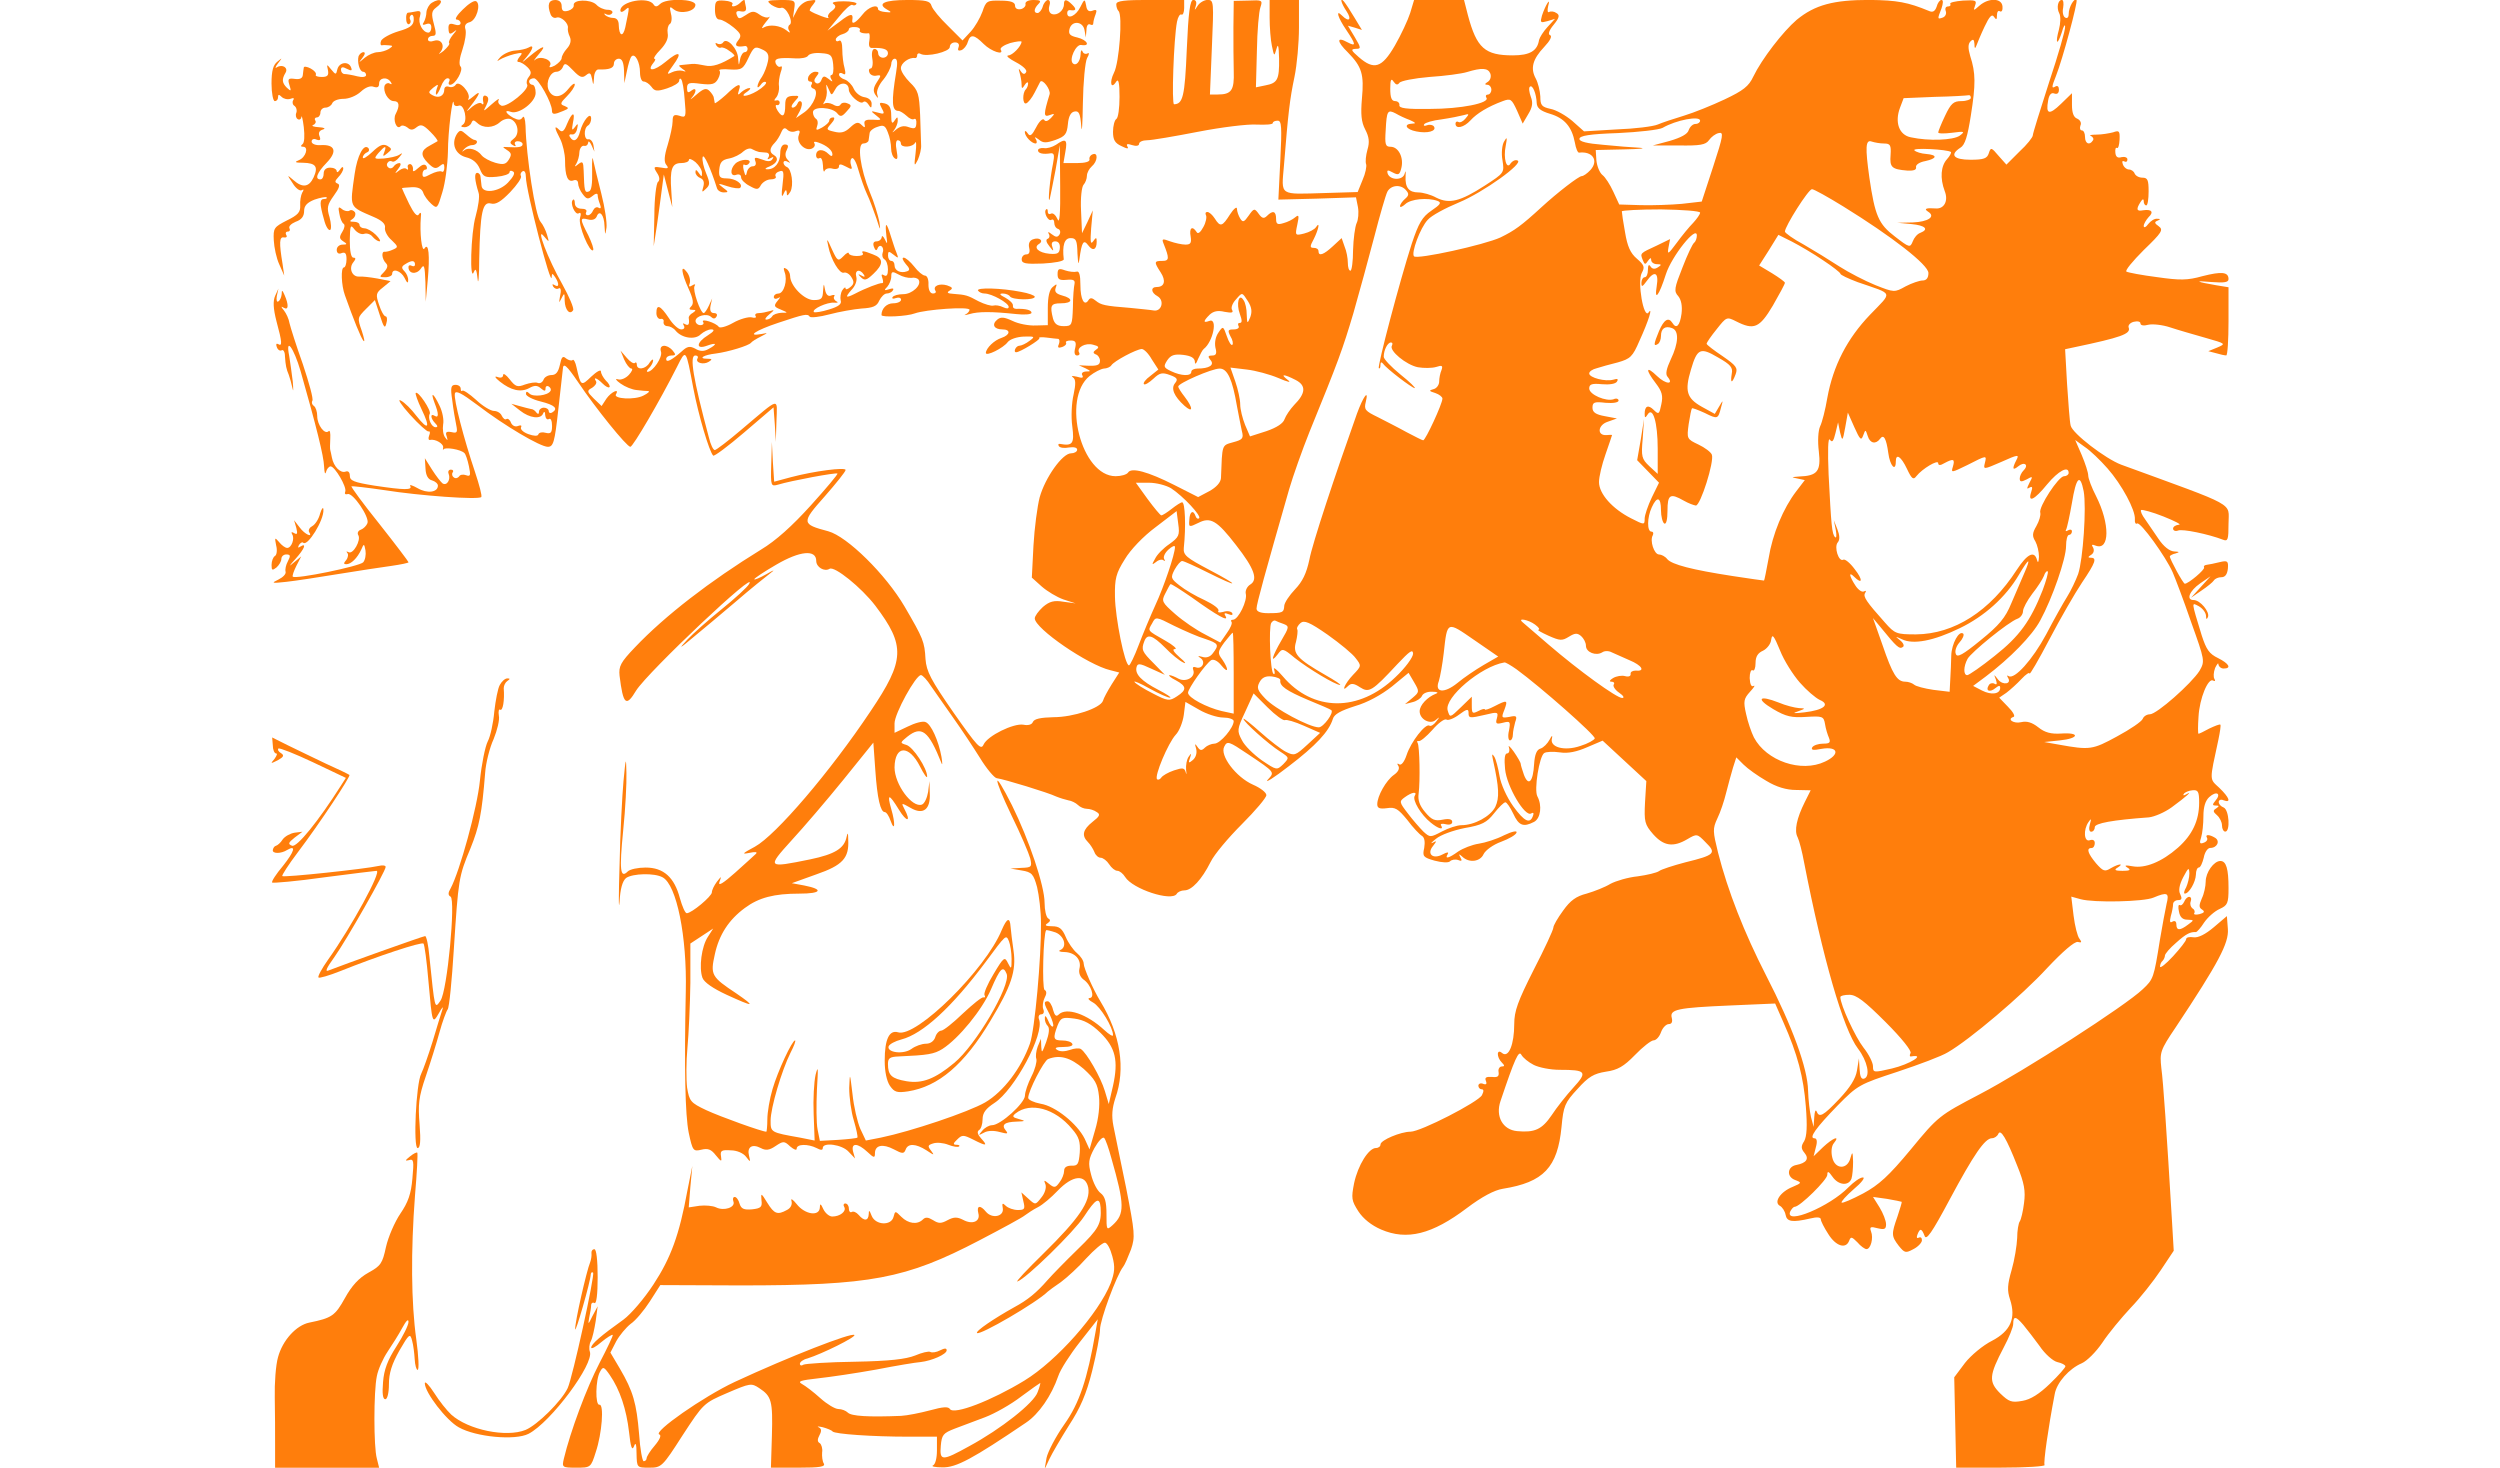 <?xml version="1.0" standalone="no"?>
<!DOCTYPE svg PUBLIC "-//W3C//DTD SVG 20010904//EN"
 "http://www.w3.org/TR/2001/REC-SVG-20010904/DTD/svg10.dtd">
<svg version="1.0" xmlns="http://www.w3.org/2000/svg" fill="#ff7e0c65"
 width="1550px" height="910px" viewBox="0 0 600 450"
 preserveAspectRatio="xMidYMid meet">
<g transform="translate(0,450) scale(0.1,-0.1)"
 stroke="none">
<path d="M491 4491 c-8 -5 -15 -18 -16 -28 0 -10 -4 -24 -8 -31 -6 -8 -3 -10
7 -6 11 4 16 0 16 -10 0 -9 -4 -16 -9 -16 -17 0 -33 29 -26 49 4 15 2 19 -12
16 -10 -2 -21 -4 -25 -4 -4 -1 -6 -10 -5 -20 0 -11 5 -17 9 -15 5 3 6 9 3 14
-3 5 -1 11 3 14 5 3 9 -4 8 -16 -1 -16 -12 -24 -47 -34 -26 -8 -49 -21 -53
-29 -3 -8 -2 -14 2 -14 4 1 14 1 22 0 13 -1 13 -2 0 -11 -8 -5 -24 -10 -34
-10 -11 0 -29 -8 -40 -17 -20 -17 -20 -17 -7 0 8 10 9 17 3 17 -6 0 -12 -6
-15 -12 -5 -18 3 -48 14 -48 5 0 9 -5 9 -10 0 -6 -11 -8 -27 -4 -15 4 -33 7
-39 7 -6 0 -11 6 -11 13 0 9 5 10 18 3 14 -7 17 -6 13 4 -7 20 -36 17 -42 -5
-4 -18 -5 -18 -19 -1 -14 17 -14 17 -10 -2 3 -16 -1 -21 -19 -21 -12 0 -21 3
-18 7 2 5 -5 13 -16 19 -11 6 -21 7 -21 3 -1 -4 -2 -15 -3 -23 -1 -10 -9 -14
-24 -12 -21 3 -23 0 -17 -19 6 -19 5 -20 -8 -8 -15 15 -16 26 -4 46 9 15 -9
27 -26 17 -7 -5 -6 0 3 12 14 18 14 18 -2 5 -13 -10 -18 -28 -18 -67 0 -30 5
-54 10 -54 6 0 10 5 10 12 0 9 3 9 11 1 6 -6 18 -9 27 -6 10 4 13 2 8 -5 -3
-6 -1 -14 5 -17 5 -4 8 -13 5 -21 -3 -7 -1 -16 4 -19 6 -4 11 0 12 7 0 7 4 -7
7 -32 3 -26 2 -48 -4 -52 -6 -5 -6 -8 2 -8 18 0 8 -33 -13 -41 -15 -6 -12 -8
13 -8 39 -1 47 -12 32 -45 -14 -30 -34 -33 -62 -8 -20 17 -20 17 -2 -10 9 -15
22 -25 28 -21 6 4 7 1 1 -8 -4 -8 -7 -25 -6 -39 1 -20 -6 -29 -41 -46 -39 -20
-42 -23 -40 -61 1 -21 8 -55 17 -74 l15 -34 -5 35 c-11 66 -10 85 4 82 8 -1
11 2 7 8 -3 5 -1 10 5 10 6 0 8 5 5 10 -3 6 5 14 19 20 18 6 26 17 26 33 0 16
9 26 32 35 17 6 34 9 37 7 2 -3 -1 -5 -7 -5 -15 0 -15 -14 -1 -63 5 -21 14
-35 19 -32 4 3 3 20 -2 39 -9 29 -7 38 13 66 17 23 20 34 12 37 -10 4 -9 8 2
20 8 8 15 20 15 26 0 7 -4 6 -10 -3 -5 -8 -10 -10 -10 -5 0 6 -9 11 -20 11
-13 0 -20 -7 -20 -18 0 -10 -4 -18 -10 -18 -18 0 -11 20 19 51 34 35 26 57
-19 54 -15 -1 -27 4 -27 11 0 7 7 10 15 6 11 -4 14 -1 9 11 -4 10 0 17 11 20
9 3 4 6 -13 7 -16 1 -24 4 -17 7 6 2 10 9 6 14 -3 5 0 9 5 9 6 0 11 7 11 15 0
8 7 15 15 15 9 0 18 6 21 13 3 8 18 14 35 14 16 0 39 9 53 22 14 13 29 19 39
15 12 -4 17 -1 17 10 0 18 25 22 36 4 4 -6 3 -8 -4 -4 -5 3 -12 0 -15 -6 -6
-19 11 -48 28 -48 17 0 19 -14 6 -39 -10 -18 3 -51 15 -38 4 4 13 2 21 -4 10
-9 17 -8 28 1 13 10 20 8 42 -14 14 -14 24 -27 22 -29 -2 -1 -13 -7 -23 -13
-29 -15 -30 -30 -6 -54 17 -17 24 -19 36 -9 11 9 14 8 14 -5 0 -10 -4 -15 -8
-12 -5 3 -20 -1 -34 -8 -20 -11 -25 -11 -25 0 0 8 4 14 9 14 5 0 6 5 3 11 -5
7 -13 5 -25 -6 -13 -12 -18 -13 -16 -3 0 7 -3 14 -9 15 -5 0 -9 -4 -7 -10 2
-7 0 -9 -4 -5 -4 4 -14 2 -23 -5 -14 -11 -14 -10 -2 6 8 10 9 17 3 17 -6 0
-14 -5 -17 -10 -4 -6 -11 -8 -16 -4 -5 3 -7 10 -3 15 3 5 9 7 14 4 4 -3 14 3
21 12 12 14 12 16 0 8 -8 -5 -29 -9 -47 -11 -30 -2 -31 -1 -16 17 20 23 26 24
18 3 -6 -14 -4 -15 9 -4 15 12 15 14 0 23 -13 7 -24 2 -46 -19 -16 -15 -29
-23 -29 -17 0 6 6 13 13 16 6 2 8 8 4 13 -14 15 -34 -23 -42 -79 -15 -106 -18
-99 58 -132 26 -11 37 -22 35 -33 -2 -9 7 -27 20 -38 21 -20 21 -22 5 -29 -10
-5 -21 -7 -25 -7 -12 3 -10 -22 3 -35 7 -7 5 -15 -6 -27 -15 -15 -15 -16 4
-16 12 0 21 5 21 10 0 19 27 10 38 -12 7 -15 11 -18 11 -8 1 9 -5 22 -11 28
-10 10 -10 15 2 22 20 13 30 12 30 -1 0 -5 -4 -7 -10 -4 -5 3 -10 2 -10 -4 0
-20 23 -24 37 -6 11 17 13 12 15 -41 l1 -59 6 65 c7 77 3 119 -10 98 -8 -12
-15 47 -11 97 2 13 -1 16 -6 8 -5 -9 -15 2 -30 32 -12 25 -22 47 -22 48 0 1
13 2 30 3 20 1 31 -5 35 -16 3 -10 14 -25 25 -35 18 -16 19 -15 34 36 9 29 16
84 17 123 0 63 15 180 18 149 0 -7 7 -10 15 -7 17 7 29 -48 13 -58 -8 -5 -6
-8 5 -8 9 0 18 6 21 13 4 10 7 10 18 0 18 -17 49 -16 69 2 10 9 24 13 33 10
23 -9 29 -46 10 -60 -13 -10 -13 -14 -3 -20 8 -5 11 -4 7 2 -3 5 0 10 8 10 8
0 15 -4 15 -9 0 -9 -13 -11 -45 -9 -18 1 -18 1 -3 -9 14 -9 15 -14 6 -29 -9
-15 -17 -17 -42 -10 -17 5 -35 15 -41 22 -14 19 -41 27 -54 16 -8 -6 -8 -5 -1
3 6 7 17 13 25 13 15 0 21 14 8 16 -5 0 -16 8 -26 17 -16 14 -19 14 -28 2 -19
-30 -6 -63 27 -72 21 -5 35 -17 43 -36 10 -25 16 -27 51 -24 22 2 40 8 40 14
0 5 5 6 11 2 7 -4 1 -16 -16 -34 -28 -29 -79 -35 -81 -9 -1 7 -2 20 -3 27 0 6
-5 12 -10 12 -10 0 -8 -22 4 -61 4 -10 -1 -43 -9 -72 -15 -51 -19 -208 -5
-170 5 12 8 6 11 -22 2 -22 5 6 5 62 3 142 10 176 36 169 15 -4 31 6 59 35 21
22 36 44 33 49 -3 5 -1 11 5 15 6 3 10 -4 10 -17 0 -42 78 -342 79 -308 1 13
2 13 11 0 13 -20 12 -33 -2 -24 -7 4 -8 3 -4 -5 4 -6 12 -9 17 -5 6 3 8 -6 4
-23 -4 -23 -4 -24 4 -8 9 18 10 18 10 -7 1 -29 16 -45 26 -29 3 6 -12 41 -33
79 -44 77 -84 182 -56 147 16 -19 16 -19 9 5 -4 14 -13 32 -20 40 -16 18 -44
201 -46 294 -1 22 -5 33 -9 26 -6 -9 -13 -9 -29 -1 -23 13 -29 26 -7 18 24 -9
76 30 76 58 0 14 -4 25 -10 25 -5 0 -10 5 -10 10 0 6 7 10 15 10 13 0 55 -75
55 -99 0 -13 7 -13 35 -1 17 7 18 9 4 15 -15 5 -14 9 7 30 13 13 24 29 24 36
0 6 -9 0 -20 -14 -23 -29 -50 -29 -61 -1 -8 23 6 54 25 54 8 0 17 7 20 16 5
12 10 10 31 -12 20 -21 28 -24 39 -15 12 10 15 8 19 -11 4 -21 4 -21 6 3 0 15
7 27 14 26 33 -1 47 4 47 18 0 8 7 15 15 15 10 0 15 -11 16 -37 l1 -38 8 38
c4 20 10 40 14 44 11 11 26 -18 26 -49 0 -16 5 -28 11 -28 7 0 17 -7 24 -16
10 -14 17 -15 48 -5 21 7 37 17 37 23 0 6 3 9 6 5 4 -3 9 -32 11 -63 5 -53 4
-56 -16 -49 -17 5 -21 2 -21 -17 0 -13 -7 -45 -15 -72 -11 -35 -12 -53 -4 -62
8 -10 5 -12 -15 -8 -24 4 -26 3 -14 -16 9 -13 9 -23 3 -28 -5 -4 -11 -50 -11
-102 l-2 -95 10 65 c5 36 12 85 15 110 l6 45 13 -50 13 -50 -3 49 c-5 68 2 86
30 86 13 0 24 4 24 10 0 5 9 2 20 -7 11 -10 20 -24 20 -33 0 -13 -1 -13 -10 0
-7 10 -10 11 -10 2 0 -7 7 -15 15 -18 10 -4 13 -13 9 -27 -5 -17 -4 -18 8 -6
13 12 13 18 1 47 -8 19 -13 41 -11 50 3 14 25 -35 44 -95 2 -7 11 -13 21 -13
15 0 15 2 -3 15 -17 13 -16 14 14 4 18 -6 36 -8 39 -5 11 11 -14 29 -41 29
-21 0 -25 4 -23 27 2 22 8 30 30 34 16 3 35 13 43 21 9 8 21 12 27 8 7 -4 17
-8 22 -9 6 0 16 -2 23 -2 7 -1 10 -7 6 -14 -5 -7 -3 -8 6 -3 9 5 11 4 6 -3 -5
-8 -15 -8 -32 -1 -22 8 -25 7 -20 -6 3 -9 0 -15 -9 -15 -7 0 -15 -8 -17 -17
-3 -15 -5 -14 -10 5 -3 12 -2 20 2 17 5 -3 11 -1 15 5 9 14 -28 13 -43 -2 -17
-17 -15 -41 3 -34 9 3 15 0 15 -8 0 -7 12 -19 26 -26 23 -13 27 -12 35 3 6 9
19 17 30 17 11 0 18 4 15 9 -3 5 1 12 10 15 15 6 16 0 11 -41 -4 -31 -3 -41 3
-28 6 14 9 15 10 5 0 -12 2 -12 11 2 11 20 4 71 -11 76 -5 2 -10 8 -10 13 0 6
6 7 13 3 9 -5 9 -4 0 6 -8 8 -9 19 -3 30 6 12 5 17 -6 17 -8 0 -14 -10 -14
-27 0 -29 -17 -50 -40 -49 -9 0 -6 4 8 9 23 10 29 25 12 35 -14 8 -13 21 3 37
7 7 16 22 20 32 6 14 11 16 19 8 6 -6 17 -8 26 -4 12 4 14 1 9 -12 -9 -22 18
-50 39 -42 8 3 12 10 9 16 -4 6 1 7 12 3 26 -9 43 -24 43 -36 0 -7 -4 -7 -12
1 -17 17 -38 15 -38 -4 0 -8 5 -12 10 -9 6 4 10 -6 11 -22 0 -15 3 -23 5 -17
3 7 14 10 24 7 11 -3 20 0 20 6 0 9 5 9 22 0 18 -10 20 -9 15 5 -3 8 -2 18 3
21 5 3 14 -14 20 -37 7 -24 18 -56 26 -73 8 -16 20 -50 29 -75 12 -38 13 -39
9 -10 -4 19 -16 60 -29 90 -30 74 -40 150 -20 150 8 0 16 5 16 10 1 6 2 15 3
21 0 7 11 16 24 20 19 7 24 4 32 -17 6 -14 10 -36 10 -49 0 -13 5 -27 12 -31
8 -5 9 2 5 24 -4 19 -2 32 3 32 6 0 10 -4 10 -10 0 -14 37 -12 44 3 3 6 4 -8
1 -33 -5 -40 -4 -42 7 -20 6 14 11 34 10 45 0 11 -2 53 -3 92 -3 65 -6 76 -31
100 -15 15 -28 34 -28 44 0 16 26 34 43 31 4 -1 7 3 7 9 0 5 5 7 10 4 18 -11
90 6 90 21 0 8 7 14 16 14 10 0 14 -6 11 -14 -4 -10 -1 -13 8 -10 8 3 17 14
20 25 8 25 19 24 49 -6 23 -23 64 -36 52 -17 -3 5 10 14 29 20 19 5 35 7 35 4
-1 -14 -28 -42 -41 -42 -8 -1 3 -10 24 -21 21 -11 35 -24 31 -30 -4 -8 -10 -7
-16 2 -7 11 -8 9 -4 -4 3 -10 6 -26 6 -35 0 -15 2 -15 10 -2 5 8 10 10 10 4 0
-6 -3 -14 -7 -18 -11 -11 -10 -47 1 -43 6 2 18 17 26 33 8 16 16 31 17 33 7
11 33 -24 29 -38 -19 -62 -19 -71 0 -64 16 6 17 5 4 -9 -10 -10 -17 -12 -21
-5 -4 5 -15 -5 -24 -23 -13 -25 -19 -30 -26 -19 -5 8 -9 9 -9 4 0 -13 21 -35
33 -35 4 0 5 6 1 13 -6 8 -3 8 9 -1 13 -11 22 -11 51 -1 30 11 35 18 38 48 2
24 9 37 20 39 14 3 18 -6 21 -45 2 -26 4 5 5 70 1 65 7 128 13 139 7 12 7 18
1 14 -6 -3 -13 0 -15 6 -3 7 -6 3 -6 -9 -1 -22 -14 -37 -24 -27 -12 12 10 59
26 56 30 -5 18 16 -12 23 -22 5 -28 10 -24 26 7 27 41 24 46 -3 l4 -23 2 23
c0 13 5 20 11 17 6 -3 10 -2 10 4 0 5 3 17 7 27 5 13 3 16 -10 11 -11 -4 -17
1 -19 16 -4 21 -5 21 -18 -5 -13 -27 -40 -39 -40 -18 0 6 3 9 8 9 19 -3 22 2
8 16 -18 18 -26 19 -26 2 0 -19 -20 -36 -37 -30 -8 3 -11 13 -8 24 4 11 2 19
-4 19 -5 0 -13 -9 -16 -20 -3 -11 -11 -20 -16 -20 -13 0 -11 14 3 28 9 9 6 12
-15 12 -16 0 -26 -5 -25 -12 2 -6 -5 -14 -14 -16 -11 -2 -18 2 -18 11 0 10
-13 15 -44 15 -42 1 -45 -1 -56 -34 -7 -19 -23 -47 -36 -61 l-25 -27 -44 44
c-25 24 -48 52 -51 62 -4 15 -17 18 -74 18 -70 0 -94 -11 -63 -29 16 -9 15
-10 -4 -8 -13 1 -23 5 -23 9 0 17 -30 7 -48 -17 -20 -25 -33 -32 -31 -17 4 22
-5 22 -38 -4 l-38 -28 34 41 c19 24 37 40 42 38 4 -3 10 -2 13 3 2 4 -15 8
-39 8 -26 0 -39 -3 -32 -8 9 -6 8 -12 -5 -22 -10 -7 -14 -16 -10 -20 6 -7 -45
12 -57 21 -2 1 2 10 10 19 11 14 10 16 -11 12 -14 -1 -31 -14 -38 -28 l-13
-25 4 28 c4 26 3 27 -42 27 -42 -1 -44 -2 -28 -15 11 -7 24 -12 30 -9 15 5 39
-44 26 -52 -5 -3 -6 -11 -2 -17 5 -9 3 -9 -8 0 -19 15 -51 19 -69 9 -9 -6 -7
0 5 15 11 13 16 21 11 17 -5 -4 -18 -1 -29 7 -17 12 -23 12 -42 -1 -20 -13
-23 -13 -28 0 -4 10 0 14 13 11 12 -2 17 2 15 13 -2 9 -4 19 -4 21 -1 3 -6 0
-13 -7 -13 -13 -32 -16 -24 -4 2 4 -9 9 -25 10 -26 2 -29 -1 -29 -28 0 -19 5
-30 14 -30 8 0 27 -11 43 -24 24 -20 25 -26 14 -40 -13 -16 -6 -22 22 -17 4 0
7 -4 7 -9 0 -6 -4 -10 -9 -10 -5 0 -12 -10 -14 -22 -4 -21 -4 -21 -6 3 -1 30
-35 66 -46 49 -3 -5 -11 -7 -17 -4 -7 4 -8 2 -4 -5 4 -6 10 -9 14 -7 4 2 16
-2 26 -10 11 -7 18 -15 15 -16 -41 -26 -68 -34 -89 -29 -14 3 -32 6 -40 5 -8
-1 -22 -2 -30 -3 -13 -1 -13 -2 0 -12 13 -9 13 -10 0 -6 -8 2 -23 0 -33 -5
-16 -8 -15 -5 4 21 31 42 20 47 -23 11 -34 -28 -59 -31 -37 -3 6 7 8 13 3 13
-4 0 4 13 19 28 17 18 25 35 22 50 -2 12 1 24 6 28 6 3 8 18 4 32 -5 22 -4 24
9 13 20 -16 66 -6 66 14 0 19 -90 21 -108 3 -9 -9 -15 -10 -20 -2 -16 26 -102
10 -102 -18 0 -6 6 -6 14 1 15 13 15 14 1 -53 -7 -31 -19 -27 -20 7 0 14 -6
22 -17 22 -9 0 -20 4 -25 9 -4 5 -3 6 4 2 6 -3 14 -2 18 4 3 5 -3 10 -14 10
-11 0 -27 7 -35 16 -18 17 -72 16 -69 -2 1 -7 -7 -14 -17 -17 -15 -4 -20 0
-20 14 0 12 -7 19 -20 19 -20 0 -25 -15 -14 -44 3 -8 11 -13 18 -10 14 5 38
-18 35 -32 -1 -5 1 -17 6 -27 5 -11 2 -24 -9 -36 -9 -10 -16 -23 -16 -29 0 -6
-10 -16 -21 -23 -14 -7 -19 -7 -15 0 10 16 -28 32 -45 18 -7 -7 -3 1 11 17 27
31 12 27 -30 -8 -25 -21 -25 -21 -7 0 20 24 23 39 5 28 -7 -4 -25 -8 -41 -9
-15 -1 -35 -10 -45 -20 -11 -12 -12 -15 -2 -8 8 5 28 13 44 17 26 6 28 5 17
-8 -8 -10 -9 -16 -3 -16 6 0 18 -7 27 -16 12 -12 13 -19 4 -30 -6 -7 -8 -17
-5 -23 9 -14 -61 -71 -79 -65 -8 4 -12 11 -8 18 3 6 -6 0 -22 -14 -26 -23 -27
-24 -16 -3 7 14 8 24 1 28 -10 6 -14 -2 -10 -20 1 -5 -2 -7 -6 -2 -4 4 -17 -1
-28 -10 -20 -18 -21 -18 -5 2 29 37 33 51 9 30 -13 -11 -20 -14 -16 -8 9 17
-29 59 -39 43 -4 -6 -13 -9 -21 -6 -8 3 -14 -1 -14 -9 0 -19 -17 -28 -36 -17
-14 8 -13 10 2 23 16 12 17 12 11 -3 -3 -10 -4 -18 -1 -18 2 0 9 11 14 25 5
14 14 25 20 25 6 0 8 -4 5 -10 -3 -5 -2 -10 3 -10 16 0 42 46 32 56 -6 6 -3
27 6 53 8 24 12 51 9 61 -4 12 1 19 13 22 21 6 35 55 20 64 -6 4 -24 -8 -41
-25 -18 -17 -26 -31 -19 -31 6 0 12 -5 12 -11 0 -6 -8 -8 -19 -4 -15 5 -19 1
-18 -14 1 -16 4 -18 17 -8 10 8 9 5 -3 -9 -9 -11 -15 -23 -12 -26 3 -3 -5 -13
-17 -24 -13 -10 -18 -12 -11 -5 17 19 5 43 -18 36 -11 -4 -19 -2 -19 4 0 6 6
11 14 11 12 0 12 7 4 37 -8 30 -7 39 6 49 28 20 16 33 -13 15z m1313 -83 c-5
-7 9 -12 27 -10 3 1 4 -10 2 -23 -3 -15 0 -23 9 -22 33 1 48 -4 48 -16 0 -8
-7 -14 -15 -14 -8 0 -15 6 -15 14 0 7 -5 13 -11 13 -7 0 -10 -12 -7 -30 3 -16
0 -30 -5 -30 -5 0 -7 -6 -4 -12 2 -7 12 -12 21 -10 16 3 16 1 2 -20 -11 -17
-12 -27 -5 -38 9 -13 10 -13 6 1 -3 9 5 29 19 45 13 16 23 37 24 47 0 9 5 17
11 17 8 0 9 -13 4 -42 -15 -91 -13 -118 7 -118 5 0 16 -7 25 -15 8 -8 18 -13
23 -10 5 3 8 -3 7 -14 -1 -15 -5 -17 -23 -11 -15 6 -27 3 -40 -8 -10 -9 -13
-10 -6 -2 6 7 12 21 12 30 0 13 -1 13 -10 0 -7 -11 -10 -8 -10 16 0 23 -5 33
-20 37 -17 4 -18 2 -9 -15 10 -18 8 -19 -13 -13 -22 6 -22 5 -4 -9 18 -14 17
-15 -10 -13 -21 1 -28 -2 -26 -13 3 -12 1 -13 -9 -3 -10 10 -17 9 -35 -8 -16
-15 -28 -18 -48 -13 -26 6 -26 7 -10 25 10 11 12 19 6 19 -7 0 -12 -4 -12 -10
0 -5 -10 -14 -22 -21 -18 -10 -20 -9 -15 5 3 8 2 18 -3 21 -6 4 -10 13 -10 21
0 19 60 16 75 -4 9 -11 14 -10 28 6 16 17 16 20 3 25 -9 4 -18 2 -21 -3 -4 -7
-13 -7 -24 0 -10 5 -22 6 -26 2 -5 -4 -4 0 1 8 5 8 8 24 6 35 -2 20 -2 20 7 0
8 -19 8 -19 20 2 12 23 41 22 41 -2 0 -16 35 -47 44 -38 4 4 11 1 16 -7 8 -13
10 -12 10 2 0 10 -9 18 -22 20 -13 2 -27 13 -33 26 -5 12 -18 25 -27 28 -10 3
-18 10 -18 15 0 6 5 7 12 3 8 -5 9 0 5 17 -4 13 -7 39 -7 57 0 20 -4 31 -10
27 -5 -3 -10 -2 -10 4 0 5 9 13 20 16 11 3 20 10 20 15 0 5 9 8 19 7 11 0 17
-5 15 -9z m-282 -96 c-3 -15 -11 -36 -18 -47 -8 -11 -14 -24 -14 -30 0 -5 4
-3 10 5 5 8 12 11 16 8 3 -4 -9 -16 -27 -27 -32 -19 -59 -20 -29 -1 8 6 10 10
5 10 -6 0 -17 -6 -24 -12 -11 -11 -13 -10 -8 5 9 25 -4 21 -40 -14 -18 -16
-34 -28 -34 -25 -1 4 -2 10 -3 16 0 5 -7 15 -13 21 -10 10 -18 8 -40 -11 -16
-14 -22 -18 -15 -10 16 18 16 35 -1 22 -10 -8 -13 -6 -13 8 0 16 6 18 42 13
35 -4 44 -1 53 15 6 11 8 22 4 26 -3 3 11 5 33 3 35 -2 40 1 56 35 16 34 20
37 41 27 19 -8 23 -17 19 -37z m200 -9 c2 -18 0 -33 -5 -33 -4 0 -5 -6 -1 -12
6 -10 4 -10 -8 0 -13 10 -17 10 -22 -3 -3 -9 -11 -13 -16 -10 -8 5 -7 11 1 21
9 11 8 14 -4 14 -8 0 -17 -7 -21 -15 -3 -8 -1 -15 5 -15 6 0 8 -4 5 -9 -4 -5
-1 -11 6 -13 18 -6 1 -51 -28 -72 l-26 -18 12 22 c6 12 8 25 4 28 -4 4 -9 1
-11 -5 -3 -7 -9 -13 -15 -13 -6 0 -4 8 6 19 16 17 15 18 -6 17 -18 -1 -23 -7
-23 -28 0 -35 -8 -41 -23 -18 -7 11 -8 19 -3 18 5 -2 9 2 9 7 0 6 -5 9 -11 7
-7 -2 -7 1 1 10 6 8 9 23 8 33 -2 11 1 30 5 43 5 13 5 21 0 18 -5 -3 -11 1
-15 9 -6 16 7 19 60 16 18 -1 35 2 39 8 3 6 21 10 40 8 30 -2 34 -6 37 -34z"/>
<path d="M2590 4487 c0 -8 3 -17 7 -21 13 -12 2 -159 -14 -189 -15 -30 -9 -53
7 -27 7 10 10 -5 10 -47 0 -34 -4 -65 -10 -68 -5 -3 -10 -21 -10 -39 0 -25 6
-35 26 -44 18 -9 23 -9 18 -1 -4 8 0 9 15 4 12 -4 21 -2 21 4 0 6 11 11 25 11
14 0 84 12 156 26 72 14 153 24 180 22 27 -1 49 0 49 5 0 4 7 7 15 7 12 0 13
-19 8 -121 l-6 -121 119 3 119 4 6 -30 c3 -17 1 -39 -4 -49 -5 -11 -10 -48
-11 -83 0 -34 -4 -63 -8 -63 -5 0 -8 11 -8 24 0 14 -4 36 -10 50 l-9 26 -27
-25 c-28 -26 -44 -32 -44 -15 0 6 -6 10 -14 10 -13 0 -13 4 0 28 14 28 20 56
6 35 -4 -6 -20 -15 -36 -19 -28 -7 -28 -6 -21 27 6 28 5 32 -6 23 -8 -7 -24
-15 -36 -18 -19 -6 -23 -3 -23 13 0 24 -10 27 -28 9 -9 -9 -15 -8 -25 6 -13
18 -15 18 -31 -5 -14 -20 -18 -22 -26 -9 -5 8 -10 22 -10 30 0 8 -10 0 -21
-17 -24 -38 -30 -40 -47 -13 -7 11 -17 20 -23 20 -5 0 -7 -4 -4 -10 3 -5 0
-22 -8 -36 -9 -17 -17 -23 -21 -15 -13 20 -23 12 -18 -14 3 -20 0 -25 -16 -25
-11 0 -33 5 -47 10 -24 9 -26 8 -20 -7 18 -45 18 -53 -4 -53 -25 0 -26 -3 -5
-35 17 -26 12 -45 -12 -45 -19 0 -18 -17 2 -28 23 -13 13 -48 -11 -44 -11 2
-44 5 -73 8 -78 6 -89 9 -105 22 -11 9 -17 10 -22 2 -13 -21 -25 2 -25 46 0
32 -4 44 -12 41 -7 -2 -23 0 -35 4 -19 7 -23 5 -23 -12 0 -16 6 -19 28 -17 20
2 26 -1 24 -12 -2 -8 -5 -41 -5 -72 -2 -55 -3 -58 -28 -58 -19 0 -28 6 -33 23
-10 40 -7 47 24 47 37 0 39 15 4 24 -18 5 -24 11 -20 23 5 13 4 14 -9 3 -10
-8 -15 -30 -15 -65 l0 -52 -37 -1 c-21 -1 -53 5 -71 14 -26 12 -36 13 -47 4
-18 -15 -10 -30 16 -30 26 0 24 -17 -3 -26 -22 -7 -47 -31 -48 -46 0 -12 54
15 67 33 7 9 28 16 49 17 34 1 36 0 18 -13 -10 -8 -25 -15 -31 -15 -11 0 -20
-20 -10 -20 12 0 75 39 71 43 -4 3 7 4 22 2 16 -2 32 -4 36 -4 4 -1 5 -8 2
-16 -5 -11 -2 -13 10 -9 9 3 14 9 12 13 -3 4 4 7 14 7 15 0 18 -5 14 -23 -4
-14 -2 -23 6 -23 6 0 9 4 6 9 -9 15 19 31 43 24 17 -4 20 -8 9 -15 -10 -7 -10
-11 0 -15 6 -2 12 -11 12 -19 0 -14 -9 -17 -45 -15 l-20 1 20 -9 c18 -9 18
-10 2 -10 -11 -1 -15 -6 -11 -12 4 -8 -1 -9 -17 -4 -14 3 -19 3 -12 -2 9 -6 9
-20 2 -53 -6 -25 -8 -69 -4 -97 7 -54 1 -61 -38 -54 -5 1 -6 -3 -3 -7 3 -5 17
-7 31 -4 15 2 25 0 25 -7 0 -6 -9 -11 -19 -11 -26 0 -79 -74 -96 -135 -7 -27
-16 -94 -19 -148 l-5 -98 30 -27 c17 -15 47 -33 67 -40 l37 -12 -37 5 c-29 5
-43 1 -63 -16 -14 -13 -25 -28 -25 -35 0 -31 163 -143 232 -159 l27 -7 -23
-36 c-13 -21 -25 -43 -27 -51 -8 -22 -90 -50 -152 -50 -39 -1 -59 -5 -63 -15
-3 -8 -15 -11 -29 -8 -30 5 -110 -34 -122 -61 -8 -18 -19 -6 -92 98 -70 101
-83 126 -86 164 -3 54 -7 63 -64 161 -58 99 -176 215 -234 231 -83 22 -83 26
-11 107 35 40 64 76 64 81 0 9 -95 -3 -167 -22 l-52 -14 -4 61 -3 61 -2 -69
c-2 -67 -1 -68 21 -62 39 12 179 38 182 34 2 -2 -35 -46 -82 -98 -57 -63 -107
-108 -152 -135 -156 -96 -295 -203 -387 -300 -44 -46 -50 -58 -47 -87 11 -89
20 -97 51 -45 37 58 378 380 346 326 -5 -9 -43 -44 -84 -77 -41 -33 -88 -75
-105 -93 -28 -30 -26 -30 18 7 26 21 85 71 130 109 45 39 94 78 107 88 15 11
10 10 -12 -3 -21 -12 -38 -19 -38 -16 0 3 30 23 68 45 72 42 122 47 122 11 0
-19 25 -34 41 -24 15 9 97 -57 140 -113 93 -123 91 -167 -14 -323 -124 -186
-291 -381 -355 -416 -39 -21 -42 -24 -17 -19 18 4 26 3 20 -3 -5 -5 -34 -31
-64 -58 -36 -32 -52 -42 -48 -29 7 20 7 20 -8 1 -8 -11 -15 -25 -15 -32 0 -12
-62 -64 -77 -64 -5 0 -14 21 -21 46 -17 64 -50 94 -105 94 -23 0 -48 -5 -55
-12 -23 -23 -26 4 -14 125 7 67 11 147 10 177 -1 51 -2 49 -9 -25 -4 -44 -10
-159 -12 -255 -3 -96 -3 -148 0 -115 2 40 9 64 20 73 20 14 87 16 112 2 43
-23 75 -182 71 -350 -5 -236 -2 -378 9 -433 12 -56 14 -58 39 -52 20 5 30 1
44 -17 17 -21 19 -21 16 -3 -3 17 2 20 30 18 19 0 39 -9 47 -20 13 -17 14 -17
9 3 -7 27 9 38 36 24 15 -8 26 -7 45 6 24 16 27 16 45 -1 12 -10 20 -13 20 -7
0 15 35 15 61 2 13 -7 19 -7 19 0 0 19 59 11 79 -11 l20 -21 -6 21 c-7 28 14
27 44 -1 20 -19 23 -19 23 -4 0 25 24 30 58 12 26 -14 31 -14 36 -1 7 20 31
19 64 -2 24 -16 25 -16 14 -1 -11 14 -10 17 6 22 11 4 32 2 47 -4 15 -6 30 -8
33 -5 3 3 -1 5 -8 5 -11 0 -11 4 2 16 15 15 19 15 49 0 41 -21 46 -20 25 3
-11 12 -14 21 -7 26 6 3 11 18 11 33 0 20 10 33 36 50 62 40 155 213 137 257
-3 8 0 15 7 15 7 0 10 7 6 16 -3 8 -1 24 4 34 7 13 7 21 0 25 -8 5 -4 172 5
183 1 1 14 -2 29 -7 27 -11 36 -45 14 -54 -7 -3 -1 -6 13 -6 33 -1 53 -24 46
-51 -3 -13 2 -25 12 -33 24 -16 37 -57 19 -57 -7 -1 -2 -7 11 -14 22 -12 61
-76 61 -100 0 -5 -12 2 -27 16 -53 49 -116 71 -140 47 -7 -7 -12 -3 -17 15 -3
14 -11 26 -16 26 -13 0 -13 -6 6 -41 8 -17 13 -33 10 -36 -3 -3 -10 5 -15 18
-6 14 -10 17 -10 8 -1 -8 3 -19 9 -25 6 -6 4 -24 -5 -49 -12 -33 -14 -36 -15
-15 l-1 25 -10 -24 c-5 -14 -7 -31 -4 -38 2 -8 -4 -32 -15 -53 -11 -22 -20
-48 -20 -59 0 -23 -75 -91 -101 -91 -9 0 -23 -8 -30 -17 -13 -15 -12 -15 5 -6
12 7 31 7 49 2 23 -6 27 -6 18 5 -14 17 -4 26 33 27 28 1 29 2 7 8 -19 5 -21
8 -10 17 45 36 121 16 173 -47 22 -25 26 -40 24 -73 -3 -35 -6 -41 -25 -40
-15 0 -23 -5 -23 -16 0 -9 -6 -25 -14 -35 -12 -17 -16 -18 -32 -5 -16 13 -17
13 -11 -2 3 -10 -2 -27 -13 -40 -18 -23 -18 -23 -40 -3 l-21 19 6 -27 c6 -24
4 -27 -17 -27 -13 0 -30 6 -37 13 -10 10 -12 8 -9 -8 4 -25 -33 -33 -52 -10
-17 21 -29 19 -23 -5 7 -25 -18 -36 -47 -20 -18 9 -28 9 -47 -1 -20 -11 -28
-11 -45 0 -15 9 -23 10 -31 2 -17 -17 -45 -13 -66 8 -19 19 -19 19 -24 0 -7
-28 -55 -26 -67 3 -7 18 -9 19 -9 6 -1 -22 -14 -23 -31 -3 -7 8 -16 12 -21 9
-5 -3 -9 2 -9 10 0 9 -5 16 -11 16 -5 0 -7 -5 -3 -11 7 -13 -13 -29 -37 -29
-9 0 -21 10 -27 22 -8 18 -11 19 -11 6 -1 -29 -46 -22 -71 10 -12 15 -19 19
-16 10 3 -11 -2 -22 -14 -28 -29 -16 -39 -12 -60 22 -19 31 -20 31 -18 8 3
-21 -2 -25 -29 -28 -24 -2 -33 1 -38 17 -3 12 -10 21 -15 21 -5 0 -7 -6 -4
-14 7 -18 -29 -30 -53 -18 -10 5 -33 7 -51 5 l-33 -5 5 63 6 64 -15 -75 c-25
-137 -51 -207 -104 -288 -28 -43 -69 -91 -92 -108 -70 -50 -99 -75 -99 -86 0
-5 14 2 31 17 17 14 33 24 35 22 2 -1 -17 -41 -41 -87 -39 -75 -89 -209 -109
-293 -6 -26 -5 -27 38 -27 44 0 45 0 60 48 19 56 26 148 11 145 -13 -2 -12 77
2 101 9 17 12 16 30 -10 31 -45 51 -105 59 -175 5 -46 9 -58 15 -44 5 15 8 8
8 -22 1 -43 1 -43 39 -43 37 0 40 2 102 99 64 98 65 99 137 130 70 30 74 31
98 15 38 -25 42 -39 39 -146 l-3 -98 85 0 c66 0 83 3 77 13 -4 6 -6 22 -5 34
2 11 -2 24 -7 28 -8 4 -8 12 -1 25 7 13 6 20 -3 24 -6 3 -1 3 13 0 14 -4 27
-9 30 -13 7 -8 123 -16 233 -16 l87 0 0 -42 c0 -24 -5 -43 -12 -46 -7 -3 6 -6
29 -6 42 -1 92 26 256 137 39 26 78 82 99 143 6 19 36 66 66 104 l55 70 -7
-40 c-25 -144 -49 -217 -96 -283 -26 -37 -50 -83 -54 -102 l-6 -35 15 32 c8
17 35 63 60 103 34 52 53 95 71 167 13 52 24 110 24 127 0 29 51 167 71 192 5
6 15 30 24 53 13 39 12 51 -15 189 -17 81 -34 166 -39 190 -6 31 -4 54 6 85
32 90 16 195 -46 297 -22 36 -51 102 -51 115 0 9 -9 23 -21 33 -11 9 -27 32
-34 49 -11 26 -20 33 -42 33 -20 0 -24 3 -14 9 9 6 10 11 2 15 -6 4 -11 25
-11 48 0 52 -48 194 -100 299 -59 117 -60 91 -1 -32 28 -57 53 -116 57 -131 6
-26 4 -28 -27 -29 l-34 -2 35 -6 c31 -5 36 -11 47 -51 6 -25 12 -74 12 -111 1
-105 -19 -327 -34 -369 -27 -76 -81 -147 -137 -180 -52 -30 -228 -89 -320
-108 l-46 -9 -17 36 c-9 21 -20 68 -24 107 -8 66 -8 67 -10 18 0 -28 6 -73 14
-99 8 -27 13 -51 11 -53 -2 -2 -29 -5 -60 -7 l-55 -3 -7 35 c-4 20 -4 75 -2
122 4 66 4 77 -4 46 -5 -22 -8 -76 -6 -121 l3 -81 -45 9 c-90 16 -90 16 -90
52 0 39 34 154 61 208 11 21 17 38 14 38 -9 0 -53 -94 -69 -149 -9 -30 -16
-72 -16 -93 0 -21 -2 -38 -3 -38 -13 0 -141 46 -184 66 -49 23 -52 28 -59 69
-3 25 -3 80 1 122 4 43 8 132 9 199 l0 121 35 23 35 23 -16 -25 c-20 -30 -28
-95 -17 -126 5 -14 33 -33 74 -52 85 -39 91 -38 30 4 -77 51 -80 57 -66 120
13 60 43 106 92 142 43 32 90 44 167 44 68 0 76 13 15 25 l-38 7 75 27 c81 28
101 50 98 106 0 22 -2 24 -5 9 -7 -35 -35 -53 -112 -69 -132 -27 -133 -26 -57
58 36 39 108 123 159 186 l92 114 6 -84 c6 -88 16 -129 29 -129 5 0 13 -12 18
-27 13 -36 15 -8 2 36 -14 49 -7 48 23 -1 25 -41 39 -39 17 2 -10 19 -9 19 19
3 39 -23 62 -5 59 46 l-1 36 -4 -33 c-3 -18 -11 -36 -19 -39 -30 -11 -84 62
-84 114 1 68 44 70 78 3 12 -24 22 -38 22 -31 0 25 -43 91 -64 97 -20 6 -19 7
3 25 44 35 65 19 105 -81 3 -8 3 0 0 19 -9 50 -32 101 -49 107 -8 4 -33 -3
-55 -14 l-40 -19 0 29 c0 30 65 148 81 148 5 0 19 -15 31 -34 13 -18 43 -62
68 -97 25 -35 62 -91 82 -123 20 -33 44 -61 51 -62 23 -3 160 -45 182 -56 12
-5 29 -10 38 -12 9 -1 23 -8 29 -14 7 -7 19 -12 28 -12 8 0 22 -4 30 -10 12
-7 9 -13 -13 -30 -30 -24 -34 -42 -14 -62 7 -7 16 -21 20 -31 3 -9 12 -17 19
-17 7 0 19 -9 26 -20 7 -11 18 -20 25 -20 7 0 18 -9 24 -19 23 -37 142 -76
158 -52 3 6 14 11 24 11 22 0 53 33 80 87 11 23 55 75 96 116 41 41 75 81 75
89 0 8 -18 22 -41 32 -52 23 -103 90 -88 117 9 18 14 16 72 -23 85 -57 83 -55
61 -79 -10 -12 19 6 64 41 84 64 124 107 136 146 4 14 24 25 68 39 38 11 80
34 113 60 l51 42 17 -29 c17 -29 16 -30 -5 -48 l-23 -19 23 6 c13 3 26 12 29
19 3 8 17 14 32 13 15 0 20 -3 11 -6 -26 -10 -50 -35 -50 -54 0 -25 33 -42 50
-26 12 10 12 9 1 -5 -7 -10 -17 -16 -21 -13 -12 8 -57 -50 -70 -90 -7 -21 -16
-32 -22 -29 -7 5 -8 2 -3 -5 4 -8 -1 -18 -14 -27 -24 -17 -51 -65 -51 -90 0
-12 7 -15 30 -12 25 4 34 -2 62 -36 17 -23 38 -45 45 -49 8 -5 10 -18 7 -37
-6 -26 -3 -29 32 -39 23 -6 42 -7 47 -2 5 5 16 7 25 4 11 -5 13 -2 7 8 -6 11
-5 12 6 2 21 -20 55 -15 65 8 6 12 29 29 54 38 24 9 45 21 47 28 3 7 -13 4
-38 -8 -23 -12 -58 -23 -78 -26 -20 -3 -48 -14 -63 -24 -29 -21 -42 -24 -32
-8 4 7 -1 7 -16 -1 -30 -16 -49 2 -29 26 12 16 12 17 -1 10 -8 -4 -4 1 10 12
14 12 53 26 88 33 53 9 68 17 90 45 15 19 30 34 35 34 4 0 15 -16 24 -35 17
-37 31 -42 64 -25 20 11 25 50 10 78 -11 20 6 124 21 133 6 4 27 5 48 2 25 -4
52 2 84 16 l47 20 67 -62 67 -62 -4 -65 c-3 -60 -1 -68 25 -98 32 -36 61 -41
105 -15 29 17 30 17 56 -10 34 -33 28 -39 -62 -61 -38 -10 -75 -22 -81 -27 -7
-5 -36 -12 -65 -16 -30 -3 -67 -14 -84 -23 -16 -10 -49 -23 -73 -30 -32 -8
-50 -21 -72 -52 -17 -23 -30 -46 -30 -52 0 -7 -27 -65 -60 -129 -49 -97 -60
-127 -60 -167 0 -62 -17 -105 -37 -89 -17 15 -18 -12 -1 -29 9 -9 9 -12 0 -12
-7 0 -12 -8 -10 -17 2 -14 -3 -17 -21 -15 -17 1 -22 -2 -18 -12 4 -10 1 -13
-9 -9 -7 3 -14 0 -14 -6 0 -6 5 -11 10 -11 7 0 7 -6 1 -18 -11 -21 -188 -112
-219 -112 -30 0 -92 -26 -92 -39 0 -6 -6 -11 -14 -11 -22 0 -55 -52 -67 -108
-9 -46 -8 -53 13 -86 15 -23 40 -43 70 -56 79 -34 156 -15 263 66 45 34 84 55
110 59 125 20 168 65 180 190 6 64 10 74 49 116 34 38 50 47 87 53 36 5 55 16
89 51 24 25 50 45 57 45 8 0 18 11 23 25 5 14 16 25 24 25 9 0 12 7 9 19 -7
26 17 31 179 38 l138 6 25 -57 c44 -99 62 -169 69 -258 5 -62 3 -92 -5 -107
-10 -15 -10 -23 1 -36 15 -18 6 -31 -25 -37 -28 -5 -31 -36 -4 -46 21 -8 21
-9 -7 -21 -38 -15 -59 -47 -40 -58 8 -4 16 -17 18 -28 4 -21 20 -24 76 -11 20
5 32 4 32 -3 0 -5 10 -25 23 -45 23 -37 54 -47 64 -20 5 13 8 12 25 -5 10 -12
23 -21 28 -21 13 0 22 34 14 54 -5 14 -2 16 20 10 21 -5 26 -3 26 12 0 11 -9
34 -20 52 l-20 32 43 -6 c23 -4 43 -8 45 -9 1 -1 -5 -21 -13 -45 -19 -54 -19
-60 4 -90 18 -22 21 -23 45 -10 14 7 26 20 26 27 0 8 -4 11 -10 8 -6 -3 -7 1
-4 9 8 21 13 20 22 -3 5 -16 22 8 77 111 74 138 108 188 130 188 7 0 16 6 19
13 7 17 25 -13 58 -97 22 -54 26 -78 21 -115 -3 -25 -9 -50 -13 -56 -4 -5 -8
-29 -8 -51 -1 -23 -8 -67 -17 -98 -13 -45 -14 -63 -5 -90 19 -58 2 -97 -55
-127 -28 -14 -65 -45 -83 -68 l-33 -44 3 -138 3 -139 138 0 c76 0 136 4 133 8
-4 7 11 113 31 217 6 36 45 79 83 95 16 7 44 35 63 63 19 29 59 77 87 107 29
30 70 82 92 115 l40 60 -5 85 c-17 285 -27 431 -33 475 -5 48 -4 54 44 125
132 199 163 258 160 301 l-3 40 -40 -34 c-26 -22 -48 -33 -62 -31 -13 2 -23 0
-23 -6 0 -5 -18 -28 -40 -52 -22 -24 -40 -38 -40 -32 0 6 3 14 8 18 4 4 7 12
7 16 0 5 15 23 34 39 31 28 44 34 61 33 3 0 15 13 25 29 11 16 32 35 48 42 24
11 27 17 27 64 0 59 -7 83 -25 83 -20 0 -45 -35 -45 -63 0 -14 -5 -38 -12 -52
-9 -21 -9 -28 1 -34 9 -6 7 -10 -8 -14 -12 -3 -19 -1 -16 3 3 5 0 12 -6 15 -5
4 -8 13 -5 21 3 8 1 14 -5 14 -5 0 -12 -7 -15 -15 -4 -8 -9 -13 -14 -10 -4 2
-5 -7 -2 -20 3 -17 11 -25 26 -25 21 -1 21 -1 2 -15 -25 -19 -36 -19 -36 1 0
9 -5 12 -12 8 -8 -5 -9 0 -5 17 4 13 7 30 7 37 0 6 7 12 15 12 12 0 13 5 7 18
-6 11 -3 29 9 52 16 30 18 32 19 12 0 -13 -5 -32 -10 -43 -6 -10 -8 -19 -4
-19 13 0 33 35 34 58 0 12 4 22 9 22 5 0 11 14 15 30 3 17 12 30 20 30 21 0
31 21 15 31 -18 11 -32 11 -25 0 3 -5 -1 -12 -10 -15 -12 -5 -14 -1 -8 16 4
13 7 42 7 65 0 29 6 48 18 59 22 20 38 11 19 -11 -10 -12 -10 -15 1 -15 11 0
11 -2 1 -9 -10 -6 -10 -10 3 -21 8 -7 15 -21 15 -31 0 -11 5 -19 10 -19 16 0
12 67 -5 74 -8 3 -15 10 -15 17 0 6 7 9 15 5 24 -9 18 8 -13 38 -31 29 -31 18
-3 148 5 24 8 44 6 46 -2 2 -17 -4 -34 -12 -16 -9 -31 -16 -33 -16 -2 0 -2 24
0 52 3 57 30 121 45 111 6 -3 7 -1 4 5 -4 5 -3 21 2 34 6 12 10 17 10 11 1 -7
8 -13 16 -13 25 0 17 15 -17 32 -27 13 -36 26 -50 69 -33 108 -32 102 -9 90
12 -7 21 -19 22 -29 0 -11 2 -13 6 -4 6 16 -24 52 -44 52 -24 0 -13 28 20 51
l32 22 -30 -33 -30 -33 32 22 c18 12 35 26 38 31 4 6 14 10 23 10 12 0 18 9
20 26 2 24 -1 26 -26 20 -15 -4 -32 -7 -39 -8 -7 -1 -10 -4 -8 -8 4 -6 -48
-50 -59 -50 -5 0 -46 75 -46 84 0 2 8 7 18 9 13 4 12 5 -5 6 -14 1 -32 15 -48
39 -14 20 -32 47 -41 60 -9 12 -15 25 -12 28 3 2 34 -6 69 -20 35 -14 56 -25
47 -25 -10 -1 -18 -6 -18 -12 0 -6 7 -9 15 -6 13 6 94 -11 138 -28 15 -6 17 0
17 49 0 67 32 49 -329 181 -48 18 -150 96 -155 120 -3 11 -7 68 -11 127 l-6
107 28 6 c143 30 174 41 167 60 -3 7 4 15 15 18 12 3 21 1 21 -5 0 -6 10 -8
24 -4 13 3 43 0 67 -8 24 -8 73 -22 108 -32 63 -18 64 -18 36 -30 l-27 -11 23
-6 c13 -4 27 -7 32 -7 4 0 7 47 7 105 l0 104 -37 6 c-64 11 -70 15 -15 10 39
-3 52 -1 52 9 0 22 -21 24 -80 9 -46 -13 -69 -13 -139 -3 -47 6 -89 14 -94 17
-5 3 19 32 53 66 56 54 61 62 46 73 -13 9 -14 13 -4 17 10 4 10 6 -1 6 -8 1
-20 -7 -27 -16 -7 -10 -14 -13 -14 -6 0 6 7 18 15 27 17 16 9 25 -17 21 -20
-4 -22 3 -8 25 6 10 10 11 10 3 0 -7 3 -13 8 -13 4 0 7 19 7 43 0 35 -3 42
-19 42 -11 0 -21 6 -24 13 -2 6 -10 12 -17 12 -7 0 -16 7 -19 16 -3 8 -2 12 4
9 6 -3 10 -1 10 6 0 6 -8 9 -18 7 -12 -4 -18 1 -19 14 -1 10 1 17 5 14 4 -2 7
9 8 26 1 26 -1 29 -20 22 -12 -3 -34 -7 -51 -7 -16 0 -24 -2 -17 -4 6 -3 10
-9 6 -14 -10 -16 -24 -10 -24 11 0 11 -4 20 -10 20 -5 0 -7 7 -4 15 4 8 -1 17
-10 21 -11 4 -16 18 -16 42 l0 36 -34 -33 c-36 -35 -47 -32 -39 11 3 18 10 25
19 21 9 -3 14 1 14 12 0 9 -4 13 -10 10 -13 -8 -13 -3 1 32 20 50 68 228 63
233 -7 7 -24 -22 -24 -43 0 -11 -5 -15 -11 -11 -6 3 -9 17 -6 30 2 13 1 24 -4
24 -12 0 -17 -24 -8 -41 5 -9 4 -31 -1 -50 -5 -18 -8 -35 -5 -37 2 -2 8 11 14
29 5 19 10 26 10 17 1 -10 -21 -86 -49 -170 -27 -84 -50 -157 -50 -163 0 -6
-18 -29 -41 -50 l-40 -40 -24 27 c-22 26 -24 27 -30 8 -5 -16 -15 -20 -56 -20
-52 0 -65 15 -31 37 14 8 22 35 32 99 15 95 15 130 -2 182 -7 24 -7 37 1 45 8
8 11 6 12 -8 0 -14 2 -16 6 -5 3 8 14 35 25 58 15 32 23 40 29 30 7 -10 9 -9
9 5 0 10 4 16 9 12 6 -3 9 4 8 15 -2 26 -42 27 -70 3 -19 -17 -20 -17 -14 0 6
16 1 17 -37 15 -24 -2 -42 -6 -39 -10 2 -5 -1 -8 -7 -8 -7 0 -10 -6 -7 -14 3
-8 -1 -17 -9 -20 -17 -6 -17 -5 -4 28 5 15 6 26 0 26 -5 0 -12 -9 -15 -21 -5
-14 -12 -18 -23 -13 -65 27 -98 33 -183 34 -110 0 -167 -15 -223 -61 -42 -36
-107 -120 -133 -174 -14 -30 -31 -43 -88 -70 -38 -18 -95 -41 -125 -50 -30 -9
-66 -21 -80 -27 -14 -6 -70 -13 -126 -15 l-100 -6 -36 32 c-20 17 -50 34 -67
37 -27 6 -31 11 -31 38 -1 17 -7 42 -14 55 -17 31 -10 59 26 97 18 19 25 33
18 36 -7 2 -4 14 11 32 18 22 19 30 8 36 -7 5 -17 6 -22 3 -5 -3 -6 5 -3 18 9
31 -8 4 -19 -29 -6 -22 -5 -23 17 -17 l23 7 -23 -25 c-13 -14 -24 -32 -26 -40
-5 -33 -28 -47 -80 -47 -86 0 -111 22 -138 123 l-12 47 -77 0 -76 0 -12 -40
c-7 -22 -28 -67 -47 -100 -40 -69 -64 -76 -111 -35 -23 20 -25 24 -10 25 18 0
18 2 -2 36 l-21 35 21 -6 22 -7 -23 38 c-13 22 -27 43 -32 49 -14 16 -9 -5 8
-30 17 -26 7 -34 -14 -13 -21 21 -13 -6 13 -44 30 -45 31 -52 4 -38 -34 19
-34 3 1 -31 43 -44 50 -67 43 -142 -4 -47 -2 -71 10 -94 12 -23 14 -39 7 -62
-5 -18 -7 -38 -4 -45 2 -6 -2 -28 -11 -48 l-15 -37 -99 -3 c-144 -4 -135 -11
-127 85 13 162 18 203 32 270 8 38 14 106 14 153 l0 84 -45 0 -45 0 0 -54 c0
-29 3 -69 7 -87 7 -33 7 -33 14 -9 5 18 7 10 8 -30 1 -65 -5 -75 -42 -82 l-29
-6 3 112 c1 61 6 121 11 134 7 21 5 22 -37 20 l-45 -1 -1 -81 c0 -45 0 -105 1
-135 2 -58 -7 -71 -49 -71 l-24 0 6 145 c6 139 6 145 -13 145 -10 0 -24 -8
-30 -17 -11 -17 -11 -17 -6 0 3 10 0 17 -8 17 -10 0 -15 -37 -20 -152 -6 -145
-12 -167 -39 -168 -8 0 -1 201 9 253 3 15 9 25 14 22 4 -2 8 7 8 20 l0 25
-104 0 c-80 0 -104 -3 -104 -13z m1147 -213 c3 -9 0 -20 -8 -25 -10 -6 -10 -9
-1 -9 6 0 12 -7 12 -15 0 -8 -5 -15 -11 -15 -5 0 -8 -4 -4 -10 10 -16 -77 -34
-175 -34 -71 -1 -94 2 -92 12 1 6 -5 12 -13 12 -11 0 -15 11 -15 38 0 28 3 33
10 22 7 -10 12 -12 18 -4 4 6 45 14 92 18 47 3 99 10 115 15 46 14 65 13 72
-5z m142 -90 c1 -15 11 -24 41 -33 44 -13 67 -40 76 -88 3 -18 9 -32 13 -31
41 5 61 -24 35 -53 -10 -11 -22 -19 -27 -19 -9 0 -74 -50 -123 -95 -62 -57
-83 -72 -126 -93 -50 -23 -255 -68 -265 -58 -10 9 19 88 42 112 11 13 54 36
95 53 75 31 202 122 180 129 -7 3 -16 -2 -21 -9 -12 -21 -23 15 -15 54 5 26 4
29 -5 13 -6 -10 -9 -35 -5 -57 6 -39 6 -39 -54 -78 -76 -49 -109 -57 -149 -37
-16 9 -41 16 -55 16 -29 0 -41 15 -39 50 1 16 0 19 -3 7 -6 -21 -45 -20 -52 1
-3 11 0 12 16 3 17 -9 21 -7 26 14 8 32 -9 65 -33 65 -16 0 -18 7 -15 51 3 60
6 64 31 51 10 -6 29 -15 43 -20 18 -8 20 -11 8 -11 -29 -1 -20 -18 12 -24 34
-7 63 1 54 15 -3 5 -13 7 -21 4 -8 -3 -12 -2 -9 3 3 5 27 12 53 15 27 4 57 10
68 13 17 5 18 4 6 -10 -7 -9 -17 -14 -22 -11 -5 3 -9 0 -9 -5 0 -18 26 -12 46
10 19 21 53 42 99 59 24 9 27 7 44 -30 l17 -39 17 29 c13 21 15 35 8 53 -5 14
-7 28 -3 31 8 8 20 -21 21 -50z m1331 16 c0 -5 -13 -10 -29 -10 -24 0 -32 -7
-50 -45 -12 -25 -21 -48 -21 -51 0 -4 19 -4 43 -1 38 5 40 4 23 -9 -20 -14
-95 -17 -150 -5 -36 7 -50 46 -33 91 l11 29 96 4 c52 1 98 4 103 5 4 1 7 -2 7
-8z m-830 -70 c0 -5 -6 -10 -14 -10 -8 0 -17 -8 -21 -19 -3 -12 -24 -23 -58
-33 l-52 -14 80 0 c65 -1 82 2 92 16 7 10 20 20 30 22 16 4 14 -8 -17 -103
l-35 -107 -61 -7 c-33 -3 -90 -5 -126 -4 l-66 2 -18 39 c-10 22 -25 45 -33 51
-9 7 -17 27 -19 45 l-2 32 87 2 c49 1 70 3 48 5 -22 1 -73 5 -112 9 -50 4 -73
10 -73 18 0 10 31 15 118 18 64 3 126 10 137 16 41 24 115 38 115 22z m564
-70 c19 0 22 -5 20 -35 -3 -38 3 -44 51 -48 20 -1 29 2 27 11 -1 7 11 15 28
18 37 8 39 19 3 22 -15 1 -31 6 -36 11 -9 9 102 3 112 -5 2 -2 -3 -12 -12 -22
-19 -21 -22 -58 -7 -98 12 -30 -2 -56 -29 -53 -28 2 -36 -1 -22 -10 24 -15 1
-31 -47 -33 l-47 -1 43 -4 c42 -4 55 -16 27 -27 -9 -3 -19 -15 -23 -26 -8 -20
-10 -20 -55 15 -50 38 -61 64 -78 180 -13 93 -12 118 7 111 9 -3 26 -6 38 -6z
m-1465 -144 c9 -10 8 -16 -4 -26 -8 -7 -15 -17 -15 -22 0 -5 7 -2 16 6 16 16
69 21 99 10 13 -5 9 -11 -19 -30 -28 -19 -39 -38 -60 -101 -37 -115 -106 -376
-101 -382 3 -2 5 2 5 10 0 9 3 10 8 4 10 -15 89 -75 97 -75 4 0 -15 19 -44 42
-28 23 -51 47 -51 54 0 21 12 44 22 44 5 0 6 -4 3 -10 -9 -15 44 -59 80 -66
18 -3 43 -3 56 1 18 6 21 4 16 -10 -4 -9 -7 -25 -7 -35 0 -10 -8 -21 -17 -23
-15 -4 -15 -6 5 -12 12 -4 22 -12 22 -17 0 -16 -52 -128 -59 -128 -3 0 -26 12
-51 25 -25 14 -65 34 -88 46 -39 19 -43 23 -37 47 10 41 -8 16 -27 -36 -67
-188 -137 -399 -146 -448 -9 -42 -21 -67 -44 -91 -17 -18 -32 -40 -33 -50 -1
-21 -5 -23 -50 -23 -23 0 -35 5 -35 14 0 14 26 108 100 366 12 41 40 120 62
175 89 218 102 254 135 365 18 63 47 169 64 234 17 66 35 128 40 138 11 21 42
24 58 4z m1340 -49 c149 -92 261 -179 261 -204 0 -15 -6 -23 -18 -23 -9 0 -33
-8 -52 -18 -34 -19 -35 -19 -93 4 -32 13 -82 39 -110 57 -29 19 -78 49 -109
67 -32 17 -58 36 -58 40 0 16 72 130 83 130 6 0 49 -24 96 -53z m-439 -19 c0
-5 -10 -19 -21 -31 -12 -12 -35 -40 -51 -62 -26 -35 -29 -37 -25 -14 l5 26
-41 -20 c-52 -24 -51 -23 -43 -44 6 -15 8 -15 16 -3 7 10 10 11 10 3 0 -7 8
-13 18 -13 14 0 15 -2 2 -10 -9 -6 -17 -5 -22 3 -5 8 -8 4 -8 -10 0 -13 -4
-23 -10 -23 -5 0 -10 -8 -10 -17 0 -14 3 -13 16 5 24 34 38 27 31 -15 -8 -49
7 -30 28 36 18 56 95 152 95 119 0 -9 -4 -19 -8 -22 -5 -3 -21 -37 -36 -76
-25 -63 -27 -73 -13 -88 9 -11 13 -30 10 -54 -5 -37 -16 -48 -28 -28 -12 19
-26 10 -41 -25 -17 -41 -17 -48 -4 -40 6 3 10 15 10 25 0 23 13 32 34 24 22
-8 20 -46 -4 -96 -13 -28 -17 -45 -10 -53 21 -25 -5 -24 -32 2 -34 33 -37 21
-4 -22 19 -25 23 -38 17 -65 -6 -30 -8 -32 -23 -17 -17 17 -28 13 -28 -12 0
-13 2 -13 9 -2 16 26 31 -24 31 -105 l0 -77 -26 24 c-23 22 -25 29 -20 84 l4
60 -10 -63 -11 -63 34 -35 33 -34 -22 -45 c-12 -25 -22 -55 -22 -65 0 -20 -1
-20 -42 1 -57 29 -98 75 -98 111 0 16 9 54 20 85 11 32 20 58 20 59 0 1 -8 1
-17 0 -30 -2 -27 31 4 41 l28 10 -37 7 c-28 5 -38 12 -38 26 0 17 6 19 40 15
24 -2 40 1 40 7 0 5 -7 8 -15 4 -23 -8 -75 14 -75 33 0 13 8 16 39 13 23 -2
42 1 46 8 5 8 2 10 -11 6 -24 -7 -74 6 -74 19 0 6 10 13 23 16 12 4 41 12 65
18 38 11 45 17 66 66 28 61 42 107 28 87 -15 -22 -35 94 -21 121 10 18 8 24
-15 44 -20 17 -29 38 -36 80 -6 32 -10 61 -10 65 0 3 54 6 120 6 66 -1 120 -5
120 -10z m377 -146 c29 -19 53 -38 53 -41 0 -4 24 -15 53 -26 112 -39 108 -27
38 -100 -70 -73 -113 -156 -131 -255 -6 -36 -16 -75 -22 -87 -6 -13 -8 -45 -4
-77 7 -61 -4 -75 -61 -77 -24 -2 -25 -2 -5 -6 l23 -5 -26 -34 c-40 -52 -73
-131 -85 -206 -7 -38 -13 -68 -14 -68 -2 0 -45 6 -97 14 -123 19 -186 35 -200
52 -6 8 -18 14 -25 14 -15 0 -29 43 -19 59 3 6 1 11 -4 11 -14 0 -14 43 1 75
16 35 28 31 28 -9 0 -19 5 -38 10 -41 6 -4 10 12 10 39 0 50 8 55 50 31 14 -8
30 -14 37 -15 14 0 57 135 49 156 -3 8 -22 22 -41 31 -36 17 -36 18 -30 63 4
25 8 46 10 48 1 2 19 -5 39 -14 40 -20 41 -19 50 16 7 25 7 25 -6 3 l-13 -22
-40 22 c-46 26 -53 48 -33 114 19 65 29 69 83 37 39 -22 46 -31 42 -50 -5 -30
1 -31 12 -1 7 19 2 26 -40 55 -27 18 -49 35 -49 38 0 4 14 24 31 45 30 38 31
38 59 24 55 -28 72 -21 113 48 20 35 37 66 37 70 0 3 -18 16 -39 29 l-40 24
30 47 29 47 42 -21 c23 -12 66 -37 95 -57z m-1763 -126 c11 -18 13 -31 7 -48
-9 -22 -10 -21 -11 7 0 17 -4 37 -10 45 -14 23 -23 -11 -11 -43 7 -19 7 -27 0
-27 -6 0 -7 -4 -4 -10 3 -5 -3 -10 -15 -10 -18 0 -19 -3 -10 -21 7 -11 9 -23
6 -26 -3 -4 -11 8 -17 26 -11 32 -12 32 -26 11 -9 -13 -12 -31 -9 -46 5 -18 2
-24 -10 -24 -13 0 -14 -3 -5 -14 13 -15 -4 -26 -40 -26 -10 0 -19 -4 -19 -10
0 -14 -31 -13 -62 2 -23 11 -24 14 -12 33 11 16 21 20 49 17 24 -3 35 -9 36
-21 0 -10 4 -7 10 9 6 13 13 27 17 30 29 22 44 97 17 86 -19 -7 -19 -1 1 19
12 11 25 14 46 9 22 -4 28 -3 23 6 -4 6 1 20 11 31 21 24 19 24 38 -5z m-295
-178 l20 -31 -25 -20 c-14 -10 -23 -22 -19 -25 3 -3 16 5 29 17 19 18 27 20
51 11 22 -8 25 -13 15 -25 -13 -16 -3 -40 29 -69 27 -24 27 -7 1 27 -11 14
-20 28 -20 32 0 10 103 55 127 55 24 0 39 -33 53 -115 5 -27 12 -62 15 -76 6
-23 3 -27 -27 -35 -35 -10 -33 -5 -37 -110 -1 -13 -14 -28 -36 -40 l-34 -18
-73 37 c-81 41 -132 55 -142 38 -4 -6 -21 -11 -38 -11 -105 0 -166 237 -80
307 15 12 35 22 44 23 9 0 20 5 23 10 8 13 76 49 93 50 7 0 21 -14 31 -32z
m388 -57 c30 -13 41 -15 29 -6 -25 19 -13 19 24 0 33 -17 31 -41 -5 -77 -12
-13 -25 -32 -29 -43 -4 -13 -24 -26 -56 -37 l-50 -16 -15 35 c-8 20 -15 48
-15 63 0 15 -7 47 -15 70 l-15 43 50 -6 c27 -3 71 -15 97 -26z m1793 -176 c7
19 7 19 14 -2 7 -23 25 -26 38 -8 11 15 19 0 25 -44 5 -39 23 -59 23 -26 0 26
16 16 34 -22 15 -32 20 -35 29 -23 18 23 67 52 67 40 0 -7 6 -8 19 0 28 15 33
13 26 -11 -6 -19 -5 -19 44 5 61 31 60 31 54 6 -5 -20 -4 -20 51 4 51 23 55
23 46 6 -14 -27 -12 -34 5 -20 19 16 34 5 17 -12 -7 -7 -12 -18 -12 -25 0 -11
5 -11 21 -3 19 11 20 10 9 -10 -9 -18 -9 -21 0 -15 9 5 10 1 5 -14 -11 -34 10
-24 49 24 35 42 66 58 66 35 0 -5 -6 -10 -14 -10 -17 0 -79 -95 -73 -112 2 -7
-3 -25 -12 -41 -13 -22 -13 -31 -3 -47 6 -11 11 -32 11 -47 -1 -17 -3 -21 -6
-10 -8 30 -30 19 -62 -30 -82 -127 -192 -197 -309 -198 -60 0 -65 2 -95 36
-58 65 -68 80 -61 91 4 6 3 8 -3 5 -6 -4 -18 4 -27 18 -19 29 -21 44 -4 27 26
-26 28 -10 2 23 -14 19 -30 32 -35 29 -14 -8 -29 39 -17 53 7 8 6 22 -1 40
l-11 28 6 -30 c3 -16 2 -26 -2 -22 -10 9 -12 37 -20 192 -3 74 -2 115 4 107 7
-10 11 -5 17 20 l8 33 6 -30 c7 -29 8 -29 16 15 l8 45 20 -45 c17 -38 21 -42
27 -25z m749 -101 c44 -50 86 -128 84 -156 -1 -10 2 -16 7 -13 10 6 88 -102
109 -150 7 -16 33 -84 56 -151 43 -120 43 -121 26 -151 -25 -39 -131 -133
-152 -133 -9 0 -19 -6 -22 -14 -3 -8 -38 -32 -79 -54 -75 -41 -83 -42 -178
-25 l-45 8 48 5 c59 6 63 25 4 21 -31 -2 -50 3 -70 19 -19 15 -35 20 -52 16
-23 -6 -46 9 -24 16 6 2 -2 16 -17 31 l-27 28 22 15 c12 9 33 28 46 42 14 15
25 22 25 17 0 -6 28 42 61 105 33 63 78 141 100 174 42 62 46 76 27 76 -10 0
-9 3 1 9 8 5 10 14 6 22 -6 9 -4 11 8 6 43 -16 44 67 1 152 -13 25 -24 54 -24
63 0 9 -9 37 -20 63 l-20 46 29 -21 c17 -11 48 -41 70 -66z m-73 -70 c9 -49
-2 -210 -17 -254 -7 -19 -22 -51 -34 -70 -12 -19 -41 -71 -64 -115 -42 -78
-97 -139 -115 -128 -5 4 -6 1 -2 -5 12 -19 -15 -24 -30 -6 -14 18 -14 18 -7 0
4 -13 3 -17 -5 -12 -6 3 -14 1 -17 -5 -11 -17 3 -23 20 -9 11 9 15 9 15 1 0
-19 -27 -23 -56 -8 l-27 14 39 29 c74 56 142 125 167 172 37 68 79 189 79 228
0 19 4 34 9 34 5 0 9 5 9 11 0 5 -5 7 -12 3 -6 -4 -9 -3 -6 2 3 5 11 42 18 82
13 79 25 92 36 36z m-2798 9 c37 -24 94 -85 86 -92 -4 -3 -9 0 -11 7 -7 20
-18 14 -19 -12 -2 -23 -1 -23 28 -9 37 19 57 7 115 -68 57 -73 68 -106 44
-121 -10 -6 -16 -19 -14 -28 6 -21 -23 -80 -39 -80 -6 0 -8 -3 -5 -6 4 -4 -3
-20 -14 -35 l-20 -29 -47 25 c-26 13 -67 41 -91 62 -41 36 -43 40 -31 63 7 14
14 27 16 29 2 2 31 -17 66 -41 78 -56 114 -76 103 -57 -6 9 -3 11 9 6 10 -4
15 -3 11 4 -4 5 -16 7 -27 3 -12 -3 -18 -2 -15 3 4 6 -15 20 -42 33 -27 12
-61 32 -77 45 -27 21 -28 24 -15 49 8 14 18 26 23 26 5 0 40 -16 78 -35 98
-49 102 -43 5 8 -70 37 -80 45 -78 67 7 66 4 140 -5 140 -4 0 -18 -9 -32 -20
-14 -11 -28 -20 -32 -20 -3 0 -22 23 -42 50 l-36 50 40 0 c23 0 53 -8 68 -17z
m-5 -171 c-18 -12 -38 -32 -44 -45 -11 -19 -10 -20 3 -10 8 7 19 9 23 5 5 -4
5 -2 2 4 -4 6 2 19 13 29 11 10 20 14 20 8 0 -22 -34 -122 -60 -178 -15 -33
-38 -88 -51 -122 -13 -35 -27 -63 -30 -63 -13 0 -42 146 -43 210 -1 56 3 72
30 115 17 29 57 71 95 99 l64 49 5 -39 c5 -35 2 -41 -27 -62z m2621 -89 c-9
-21 -27 -63 -40 -93 -18 -44 -37 -67 -94 -113 -55 -45 -72 -54 -76 -42 -4 9 2
25 11 35 10 11 15 23 12 27 -13 12 -36 -31 -37 -67 0 -19 -2 -52 -3 -73 l-2
-38 -50 6 c-27 4 -54 11 -59 16 -6 5 -18 9 -27 9 -25 0 -39 22 -70 113 l-29
82 25 -30 c47 -58 56 -66 66 -59 6 3 3 12 -8 21 -16 13 -16 13 6 3 34 -17 97
-5 177 34 75 36 141 95 181 163 31 53 39 56 17 6z m56 -53 c-37 -94 -71 -141
-147 -201 -41 -33 -79 -59 -84 -59 -12 0 -12 26 1 50 11 20 125 113 153 123 9
3 17 14 17 23 0 9 13 33 28 53 16 20 32 45 36 55 3 10 9 17 12 14 2 -3 -5 -29
-16 -58z m-2567 -149 c41 -14 43 -18 23 -44 -8 -11 -20 -15 -32 -11 -14 4 -16
3 -5 -4 16 -12 4 -35 -15 -28 -8 3 -11 0 -8 -8 8 -21 -21 -39 -45 -27 -11 6
-23 11 -28 11 -4 -1 4 -8 20 -16 33 -18 34 -29 3 -49 -23 -15 -28 -15 -74 9
-28 14 -53 30 -56 35 -4 5 18 -4 46 -20 29 -16 58 -29 63 -28 6 0 -11 11 -36
24 -52 27 -72 48 -67 69 3 13 9 13 45 -4 l42 -19 -34 35 c-36 36 -39 42 -29
68 9 24 25 19 64 -20 19 -20 44 -40 55 -45 11 -6 7 1 -10 15 -19 17 -25 26
-15 26 8 0 -5 12 -30 26 -56 32 -54 29 -40 53 11 21 11 21 68 -8 31 -15 74
-34 95 -40z m240 46 c18 -7 17 -10 -7 -51 -28 -48 -35 -73 -11 -42 14 19 16
19 52 -11 43 -34 125 -83 139 -83 5 0 -16 14 -46 31 -85 49 -100 65 -89 101 4
17 6 34 4 38 -3 4 2 13 10 20 11 9 27 3 83 -36 38 -27 77 -59 86 -72 18 -23
18 -24 -8 -51 -25 -26 -39 -58 -15 -34 9 9 18 8 36 -4 28 -18 37 -13 115 71
37 39 47 47 48 32 0 -11 -24 -44 -54 -72 -112 -108 -253 -107 -346 3 -18 21
-30 30 -26 20 3 -10 2 -16 -2 -13 -10 6 -15 142 -7 156 4 6 9 9 13 7 4 -2 15
-7 25 -10z m771 -2 c11 -8 16 -15 10 -16 -5 0 9 -8 31 -18 36 -16 42 -16 63
-3 18 11 25 12 37 2 8 -7 15 -20 15 -30 0 -20 31 -32 50 -20 7 5 20 5 29 0 9
-4 33 -15 54 -24 39 -16 50 -35 20 -32 -10 0 -17 -4 -16 -10 1 -7 -6 -10 -17
-7 -10 3 -27 0 -37 -6 -10 -6 -13 -11 -5 -11 7 0 11 -4 7 -9 -3 -5 5 -17 17
-25 13 -9 17 -16 9 -16 -17 0 -133 84 -226 164 -38 33 -74 64 -79 68 -18 15
18 8 38 -7z m-158 -124 c-24 -14 -61 -39 -80 -55 -41 -33 -71 -30 -57 6 4 13
11 51 15 86 11 99 9 98 93 40 l74 -51 -45 -26z m-766 -25 l0 -124 -37 8 c-46
11 -103 41 -103 56 0 13 54 89 71 100 7 4 20 -2 31 -16 22 -27 24 -13 3 18
-15 20 -14 24 6 52 13 16 24 30 26 30 2 0 3 -56 3 -124z m1736 -29 c20 -23 48
-47 61 -53 33 -14 12 -31 -47 -38 -34 -4 -39 -3 -20 3 24 9 24 9 3 10 -13 1
-41 8 -62 17 -61 24 -71 12 -17 -20 39 -23 57 -27 101 -24 50 3 54 2 58 -22 2
-14 8 -33 12 -42 6 -15 2 -18 -18 -18 -14 0 -29 -5 -33 -11 -5 -9 3 -10 28 -5
52 9 58 -17 11 -39 -73 -35 -180 2 -218 74 -8 16 -19 48 -24 72 -9 39 -7 47
12 68 12 13 17 21 11 18 -7 -4 -11 5 -12 24 0 16 4 27 9 24 5 -4 9 7 9 22 0
20 7 31 23 38 12 6 24 21 25 34 3 19 8 13 27 -33 12 -31 40 -75 61 -99z m-869
41 c74 -54 243 -203 240 -212 -2 -5 -21 -16 -44 -23 -49 -17 -96 -4 -87 24 2
10 -1 8 -7 -4 -7 -13 -19 -25 -28 -28 -12 -3 -18 -18 -20 -48 -3 -54 -17 -69
-31 -33 -5 15 -10 30 -10 34 0 4 -10 21 -21 37 -12 17 -19 22 -15 13 3 -10 0
-18 -6 -18 -7 0 -9 -17 -6 -48 5 -53 61 -148 80 -136 6 4 9 1 6 -6 -9 -28 -27
-19 -61 28 -20 28 -38 68 -42 93 -4 24 -11 51 -16 59 -7 11 -8 8 -4 -10 19
-86 20 -116 7 -144 -15 -29 -64 -56 -104 -56 -13 0 -40 -9 -59 -19 -36 -19
-37 -19 -57 -1 -11 11 -33 36 -48 56 -27 35 -27 37 -9 50 22 16 39 18 30 4 -8
-13 19 -58 49 -82 23 -19 41 -24 32 -9 -4 5 3 7 14 4 12 -3 20 0 20 7 0 8 -9
11 -29 7 -24 -5 -34 -1 -54 23 -17 20 -23 37 -20 57 5 39 3 144 -3 155 -3 5
-2 7 3 6 5 -2 24 14 42 34 18 21 37 35 43 32 5 -4 23 3 39 15 23 17 29 19 29
6 0 -17 2 -18 53 -6 36 9 39 8 34 -11 -5 -17 -2 -19 18 -14 23 6 24 4 19 -24
-4 -16 -2 -30 3 -30 5 0 9 8 9 18 0 9 4 27 7 38 7 19 4 21 -18 16 -24 -4 -25
-3 -15 22 11 30 9 31 -30 11 -17 -9 -30 -13 -30 -10 0 3 -9 1 -20 -5 -18 -9
-20 -8 -20 17 l0 27 -34 -33 c-33 -32 -33 -32 -40 -9 -11 39 102 135 174 147
3 1 20 -9 37 -21z m-724 -34 c-3 -17 19 -32 85 -60 37 -15 69 -29 71 -31 10
-7 -24 -53 -38 -53 -29 0 -135 57 -164 88 -24 25 -27 33 -18 50 8 15 19 20 38
18 16 -2 27 -7 26 -12z m14 -122 c4 3 31 -5 58 -17 l50 -22 -39 -36 c-37 -34
-40 -35 -66 -22 -14 7 -50 35 -78 60 -29 26 -52 44 -52 41 0 -9 77 -78 112
-100 29 -19 29 -19 10 -39 -20 -19 -20 -19 -66 12 -25 18 -53 45 -61 62 -15
28 -15 33 10 86 l26 57 43 -43 c24 -24 48 -41 53 -39z m-189 8 c17 0 32 -5 32
-11 0 -20 -41 -69 -59 -69 -9 0 -23 -6 -29 -12 -10 -10 -15 -10 -23 2 -8 12
-9 10 -4 -6 3 -13 -1 -26 -10 -34 -13 -11 -15 -10 -9 6 5 15 4 16 -4 4 -6 -8
-9 -26 -8 -40 2 -14 1 -17 -1 -8 -4 14 -9 15 -36 6 -18 -6 -35 -16 -39 -22 -4
-6 -10 -8 -13 -5 -9 9 34 111 57 136 11 11 22 39 25 61 l5 40 42 -24 c22 -13
56 -24 74 -24z m1665 -194 c31 -19 62 -28 91 -28 l45 -1 -18 -36 c-25 -50 -33
-88 -22 -108 5 -10 14 -45 20 -78 57 -292 120 -511 165 -570 29 -38 39 -85 19
-92 -9 -3 -13 7 -14 29 l-2 33 -6 -37 c-4 -25 -21 -52 -54 -87 -50 -53 -62
-59 -70 -38 -3 6 -6 -1 -7 -18 l-2 -30 -8 30 c-4 17 -8 53 -9 81 -1 68 -48
197 -129 354 -67 131 -117 258 -147 376 -16 65 -17 73 -2 105 9 18 21 54 27
79 6 25 16 59 21 77 l10 31 22 -22 c13 -13 44 -35 70 -50z m1327 -67 c0 -55
-21 -99 -65 -138 -50 -44 -101 -64 -139 -57 -22 4 -27 3 -16 -4 12 -7 8 -10
-15 -10 -23 0 -27 3 -15 10 22 14 3 12 -21 -2 -18 -11 -23 -10 -45 15 -25 30
-31 47 -14 47 6 0 10 7 10 15 0 9 -6 12 -15 9 -18 -7 -21 32 -4 56 8 12 9 10
4 -7 -4 -14 -2 -23 4 -23 6 0 11 6 11 14 0 12 55 22 166 30 17 2 48 15 70 31
45 33 66 52 45 40 -8 -5 -12 -4 -8 1 3 5 15 10 26 11 18 2 21 -4 21 -38z
m-100 -311 c-4 -18 -13 -67 -20 -108 -19 -119 -20 -122 -53 -153 -52 -50 -364
-251 -500 -322 -124 -65 -127 -67 -211 -169 -68 -82 -98 -109 -146 -135 -34
-18 -64 -31 -66 -28 -3 2 14 21 37 41 24 20 36 36 28 36 -9 0 -28 -14 -44 -30
-57 -59 -195 -117 -179 -75 4 8 10 15 14 15 16 0 100 83 100 98 0 13 4 11 16
-6 18 -26 49 -29 58 -6 3 9 5 32 5 52 -1 31 -2 33 -8 12 -9 -37 -48 -36 -56 2
-4 17 -2 35 5 43 21 26 -3 16 -33 -12 l-29 -28 7 28 c5 17 3 27 -4 27 -19 0 3
31 71 101 61 62 67 65 183 103 66 22 136 48 155 60 66 38 227 174 304 258 48
51 84 82 94 80 12 -3 13 -1 5 10 -6 7 -14 39 -18 71 l-7 58 29 -8 c40 -11 193
-8 223 5 43 18 49 15 40 -20z m-861 -362 c49 -49 81 -89 76 -95 -3 -6 -3 -11
2 -10 47 8 -4 -24 -59 -37 -56 -13 -58 -13 -58 7 0 11 -13 37 -29 57 -25 32
-71 131 -71 155 0 4 12 7 28 7 21 0 46 -19 111 -84z m-2408 -32 c47 -46 56
-86 39 -163 l-13 -56 -12 40 c-12 41 -56 118 -74 129 -5 3 -20 2 -33 -3 -15
-5 -30 -6 -39 0 -10 6 -4 9 19 9 20 0 31 4 27 10 -3 6 -17 10 -31 10 -27 0
-29 6 -14 46 10 24 14 26 52 21 29 -4 51 -16 79 -43z m1329 -99 c16 -8 51 -15
79 -15 82 0 87 -6 42 -55 -21 -23 -51 -61 -66 -84 -30 -44 -52 -54 -106 -49
-44 4 -67 45 -51 92 44 131 56 157 64 142 5 -9 22 -23 38 -31z m-1380 -12 c35
-32 43 -46 47 -84 3 -28 -1 -68 -12 -104 l-17 -59 -15 33 c-23 46 -90 100
-135 107 -21 4 -38 12 -38 18 0 21 48 114 61 119 36 14 68 5 109 -30z m85
-274 c41 -143 41 -171 4 -205 -19 -17 -19 -16 -19 34 0 38 -5 54 -18 64 -10 7
-23 32 -29 56 -10 37 -8 48 10 82 12 21 25 36 30 31 4 -4 14 -32 22 -62z m-71
-90 c8 -42 -28 -95 -138 -203 -50 -49 -86 -87 -79 -85 27 9 174 153 204 199
36 55 48 62 51 28 3 -50 -5 -65 -70 -128 -37 -36 -79 -79 -93 -95 -33 -38 -61
-61 -102 -83 -61 -34 -119 -73 -114 -79 9 -8 184 94 217 127 3 3 21 16 40 29
19 14 55 47 78 73 24 26 50 48 57 48 7 0 17 -19 23 -42 9 -33 7 -49 -5 -82
-37 -93 -165 -238 -265 -299 -100 -61 -216 -106 -228 -87 -5 8 -21 7 -61 -4
-30 -8 -70 -16 -89 -17 -100 -4 -152 -1 -163 10 -6 6 -19 11 -29 11 -10 0 -35
15 -55 33 -21 19 -46 38 -57 44 -14 8 -4 11 49 17 37 4 118 16 179 27 61 12
122 22 136 23 35 4 80 24 80 36 0 7 -6 7 -20 0 -11 -6 -25 -8 -30 -5 -5 3 -26
-2 -47 -11 -28 -11 -77 -17 -185 -19 -80 -1 -151 -6 -157 -9 -6 -4 -11 -3 -11
3 0 5 10 13 23 16 45 14 150 66 144 72 -9 8 -199 -66 -367 -144 -96 -45 -252
-154 -231 -161 7 -2 2 -15 -14 -34 -14 -16 -25 -34 -25 -39 0 -5 -4 -9 -9 -9
-4 0 -11 37 -14 83 -8 95 -18 131 -59 201 l-29 49 18 35 c10 18 30 42 44 53
15 10 41 41 59 69 l32 50 245 -1 c401 0 507 20 733 138 69 36 132 70 140 77 8
6 26 18 40 25 14 7 41 30 60 50 46 48 85 52 94 10z m2867 -421 c11 -13 33 -42
50 -65 16 -24 41 -46 54 -49 14 -3 25 -9 25 -13 0 -4 -21 -28 -47 -53 -33 -32
-60 -49 -85 -53 -33 -6 -41 -3 -68 23 -36 36 -34 55 11 141 16 30 29 62 29 72
0 25 8 24 31 -3z m-3022 -206 c-11 -33 -112 -113 -210 -166 -83 -46 -91 -46
-87 1 3 34 7 39 43 53 22 8 64 24 93 35 29 11 79 39 110 63 31 23 58 42 59 42
1 0 -2 -13 -8 -28z"/>
<path d="M906 4120 c-9 -23 -15 -27 -24 -18 -16 16 -15 6 3 -28 8 -16 15 -46
15 -66 0 -48 8 -68 26 -61 8 3 14 -1 14 -9 0 -8 6 -23 14 -33 12 -16 16 -17
30 -6 9 8 16 9 16 3 0 -6 3 -18 7 -28 4 -11 3 -15 -4 -11 -6 4 -13 0 -17 -8
-3 -8 -10 -15 -16 -15 -6 0 -8 5 -5 10 3 6 -3 10 -14 10 -13 0 -21 7 -21 17 0
9 -3 14 -6 10 -10 -9 7 -48 18 -41 6 4 8 -1 4 -14 -7 -21 30 -109 40 -99 3 3
-4 23 -15 46 -26 50 -26 55 0 48 12 -3 22 0 26 9 8 22 23 6 24 -29 2 -30 2
-30 6 -5 2 15 -5 62 -16 105 -11 43 -22 89 -25 103 -2 14 -4 -2 -3 -34 1 -40
-2 -61 -10 -63 -13 -5 -14 1 -16 64 -1 27 -3 30 -16 20 -12 -10 -13 -9 -6 2 4
7 9 23 9 35 1 11 7 20 14 19 7 -2 12 3 13 10 0 6 5 3 10 -8 l9 -20 -3 20 c-2
11 -9 19 -15 18 -14 -4 -16 33 -2 42 6 3 10 13 10 21 0 24 -25 -5 -34 -39 -7
-28 -20 -35 -31 -17 -4 6 -1 9 6 8 7 -2 14 6 16 17 4 17 2 18 -7 5 -9 -12 -10
-9 -6 13 8 36 -2 35 -18 -3z"/>
<path d="M2405 4056 c-11 -7 -28 -12 -37 -10 -10 1 -18 -2 -18 -7 0 -9 15 -13
39 -9 11 1 12 -6 7 -32 -9 -42 -17 -128 -10 -108 2 8 10 49 18 90 l13 75 1
-125 c1 -86 -2 -118 -8 -102 -6 13 -14 20 -20 17 -5 -3 -10 -1 -10 6 0 7 -2
10 -5 7 -9 -8 6 -38 16 -32 5 3 9 -1 9 -10 0 -8 5 -16 12 -18 6 -2 8 -10 4
-17 -6 -9 -11 -9 -24 1 -10 8 -13 8 -9 1 4 -6 2 -13 -3 -15 -7 -2 -5 -11 5
-23 12 -16 14 -17 9 -2 -4 11 -1 17 9 17 10 0 15 -8 14 -20 -1 -17 -7 -20 -32
-18 -33 3 -50 19 -32 30 16 10 1 22 -19 14 -10 -4 -14 -13 -11 -26 3 -13 0
-20 -9 -20 -8 0 -14 -7 -14 -15 0 -13 12 -15 65 -13 36 2 64 7 64 13 -5 43 2
65 21 65 17 0 20 -7 21 -47 2 -32 3 -38 6 -18 7 54 13 62 27 43 14 -19 26 -14
26 11 0 14 -2 14 -11 1 -8 -11 -9 -1 -6 40 l5 55 -16 -35 -17 -35 -3 69 c-2
39 2 74 8 80 5 5 10 18 10 27 0 9 7 22 15 29 18 15 20 44 3 37 -7 -2 -12 -10
-10 -16 1 -7 -14 -11 -39 -11 l-41 0 6 35 c7 38 1 42 -29 21z"/>
<path d="M208 3845 c2 -14 8 -28 13 -31 5 -3 3 -14 -4 -25 -10 -16 -9 -21 3
-29 13 -8 12 -10 -2 -10 -10 0 -18 -7 -18 -16 0 -10 6 -14 15 -10 11 4 15 -1
15 -19 0 -14 -4 -25 -8 -25 -10 0 -8 -55 3 -85 26 -73 49 -131 57 -140 5 -5 2
8 -5 30 -14 40 -14 41 13 68 l27 27 15 -46 c12 -38 16 -43 20 -26 4 12 2 22
-2 22 -5 0 -14 16 -20 35 -11 32 -10 37 12 54 l23 19 -40 8 c-22 4 -48 7 -57
6 -21 -1 -32 26 -17 44 8 10 8 14 0 14 -7 0 -11 20 -11 53 1 47 2 50 15 33 8
-10 21 -16 29 -13 8 3 20 -1 26 -9 7 -8 16 -14 21 -14 5 0 0 9 -11 20 -11 11
-27 20 -35 20 -8 0 -15 5 -15 10 0 6 -8 10 -17 10 -14 0 -15 2 -4 9 7 5 10 14
7 20 -4 6 -12 9 -17 5 -5 -3 -16 -1 -23 5 -11 9 -12 6 -8 -14z"/>
<path d="M1885 3778 c4 -26 3 -29 -4 -13 -5 11 -10 14 -10 8 -1 -7 -8 -13 -16
-13 -9 0 -12 -6 -8 -17 4 -11 8 -13 11 -5 2 7 8 10 12 7 5 -3 7 -12 4 -19 -3
-8 -1 -17 5 -21 6 -3 11 -17 11 -31 0 -17 -4 -23 -12 -18 -8 5 -9 2 -5 -9 3
-9 3 -16 -1 -15 -7 1 -50 -15 -84 -33 -28 -14 -30 -11 -10 12 12 12 18 29 15
40 -6 21 11 26 23 7 5 -7 2 -8 -7 -3 -11 6 -12 5 -2 -5 11 -11 17 -10 38 10
32 30 32 48 -1 60 -30 12 -37 12 -31 3 3 -5 -6 -8 -19 -8 -13 0 -24 4 -24 8 0
5 -8 1 -17 -9 -16 -16 -18 -15 -35 22 -15 34 -17 35 -11 9 8 -41 35 -86 48
-81 7 2 17 -4 23 -14 9 -14 8 -21 -3 -30 -8 -7 -15 -9 -15 -4 0 5 -5 2 -10 -6
-5 -8 -7 -22 -5 -31 4 -11 -6 -19 -36 -28 -22 -7 -43 -10 -46 -8 -8 9 41 31
62 29 11 -1 14 1 7 4 -6 3 -10 10 -7 15 4 5 -1 6 -9 3 -9 -4 -16 2 -19 18 -4
21 -4 20 -6 -4 -1 -24 -5 -28 -29 -28 -29 0 -72 44 -72 74 0 8 -5 18 -12 22
-8 5 -9 2 -5 -10 10 -25 -2 -66 -19 -66 -8 0 -14 -5 -14 -11 0 -5 6 -7 13 -3
8 5 8 3 -2 -9 -12 -15 -10 -18 10 -26 23 -10 24 -10 2 -10 -12 -1 -25 -5 -28
-11 -3 -5 -11 -10 -18 -10 -6 0 -2 7 9 16 17 14 17 15 1 10 -10 -3 -25 -6 -33
-6 -9 0 -13 -4 -10 -9 4 -5 -2 -7 -12 -4 -10 2 -36 -5 -57 -17 -21 -12 -41
-17 -44 -12 -8 12 -55 27 -48 15 4 -5 0 -10 -8 -10 -8 0 -15 6 -15 13 0 15 35
25 48 12 6 -6 12 -6 16 1 4 6 1 11 -7 11 -10 0 -14 7 -11 23 l5 22 -10 -22
c-6 -13 -13 -23 -16 -23 -10 0 -35 72 -28 83 4 6 1 7 -7 2 -9 -6 -12 -4 -8 6
3 8 0 23 -8 34 -21 28 -18 -1 5 -51 14 -31 16 -45 8 -53 -8 -8 -7 -11 4 -11
11 0 11 -2 1 -9 -8 -4 -13 -11 -13 -15 3 -20 0 -26 -11 -20 -7 4 -8 3 -4 -4 4
-7 1 -12 -8 -12 -9 0 -26 16 -38 35 -26 39 -38 44 -38 15 0 -11 6 -19 13 -18
6 2 11 -3 9 -9 -1 -7 4 -13 12 -13 7 0 19 -6 25 -14 19 -23 60 -29 77 -11 9 8
23 15 32 15 12 0 9 -6 -10 -18 -36 -22 -38 -45 -3 -32 30 11 33 5 5 -10 -14
-8 -26 -8 -41 1 -17 9 -25 7 -42 -9 -31 -27 -47 -35 -47 -23 0 6 7 11 16 11
14 0 14 3 4 15 -18 21 -43 19 -36 -3 6 -17 -25 -62 -41 -62 -4 0 -2 5 5 12 7
7 12 17 12 23 0 5 -5 2 -11 -7 -11 -20 -39 -24 -39 -6 0 6 -3 9 -6 5 -4 -3
-15 4 -25 16 l-19 22 11 -27 c7 -16 17 -28 22 -28 6 0 2 -9 -7 -19 -10 -11
-25 -17 -34 -14 -10 3 -6 -3 8 -13 14 -10 36 -19 50 -20 14 -2 30 -3 35 -3 6
-1 -1 -7 -15 -14 -27 -14 -93 -10 -84 4 12 20 -15 7 -29 -13 l-15 -23 -24 23
c-21 21 -22 24 -5 33 9 6 15 14 12 20 -10 14 2 11 20 -7 9 -9 18 -14 21 -11 3
2 -2 12 -11 20 -8 9 -15 21 -15 28 0 7 -13 0 -30 -16 -31 -30 -32 -29 -45 29
-3 15 -9 26 -12 22 -3 -3 -12 -1 -20 5 -10 9 -14 5 -19 -20 -5 -22 -12 -31
-26 -31 -10 0 -21 -6 -24 -14 -3 -8 -11 -13 -18 -10 -7 3 -24 0 -39 -5 -23 -9
-29 -7 -47 16 -11 14 -20 20 -20 13 0 -7 -7 -10 -17 -6 -11 4 -8 -2 7 -14 34
-27 64 -34 90 -20 16 9 25 9 36 -1 11 -9 14 -9 14 0 0 7 5 9 10 6 6 -4 8 -10
5 -14 -8 -14 -53 -19 -64 -8 -8 8 -11 7 -11 -1 0 -6 20 -17 45 -23 44 -11 55
-22 35 -34 -5 -3 -10 -1 -10 4 0 6 -7 11 -15 11 -8 0 -15 -6 -15 -12 0 -8 -3
-9 -8 -3 -4 6 -11 11 -17 11 -5 1 -21 5 -35 9 l-25 7 27 -21 c29 -23 64 -28
71 -8 3 7 6 4 6 -6 1 -10 6 -15 11 -12 6 4 10 -5 10 -21 0 -21 -4 -25 -20 -21
-10 3 -20 1 -22 -5 -2 -6 -14 -5 -31 1 -16 6 -25 15 -22 21 3 6 -1 7 -9 4 -9
-4 -18 1 -22 10 -3 9 -10 14 -14 11 -4 -3 -10 2 -14 10 -3 8 -14 15 -24 15
-10 0 -35 15 -55 34 -20 18 -39 31 -42 28 -3 -3 -5 0 -5 6 0 7 -7 12 -16 12
-14 0 -16 -8 -10 -47 3 -27 9 -60 12 -75 5 -24 3 -27 -14 -23 -16 3 -20 0 -15
-13 4 -14 3 -14 -5 -3 -6 8 -8 25 -6 39 3 14 -2 40 -11 58 -19 40 -29 45 -15
8 13 -33 13 -47 0 -39 -14 9 -13 -8 2 -23 8 -8 8 -12 1 -12 -13 0 -25 28 -18
41 6 9 -36 72 -43 64 -2 -2 6 -25 18 -50 28 -58 21 -67 -16 -20 -15 20 -36 41
-48 47 -11 6 1 -13 28 -43 27 -30 53 -53 57 -52 5 2 6 -4 2 -13 -3 -8 -2 -14
3 -13 16 4 43 -12 40 -24 -1 -7 -1 -9 1 -5 5 8 53 0 64 -11 4 -3 10 -21 14
-40 6 -29 5 -33 -9 -28 -8 3 -18 2 -21 -4 -4 -5 -11 -7 -16 -3 -5 3 -7 10 -4
15 4 5 1 9 -5 9 -7 0 -10 -6 -7 -13 7 -18 -6 -38 -19 -29 -5 4 -20 23 -32 42
l-22 35 2 -32 c1 -21 8 -33 20 -36 10 -3 18 -10 18 -16 0 -21 -33 -25 -62 -8
-16 9 -26 12 -23 7 8 -13 -17 -13 -110 1 -62 10 -75 15 -75 30 0 11 -5 16 -13
13 -16 -6 -37 16 -42 43 -2 10 -4 20 -5 23 -1 3 -1 19 0 35 1 17 -1 27 -5 23
-12 -12 -35 19 -35 46 0 14 -5 28 -10 31 -6 4 -8 11 -5 16 4 5 -10 55 -29 112
-20 56 -38 113 -41 126 -2 13 -10 30 -17 39 -10 12 -10 14 0 8 14 -8 15 9 2
39 -7 16 -9 17 -9 3 -1 -9 -5 -19 -10 -22 -5 -4 -7 4 -5 16 l5 23 -10 -22 c-7
-16 -6 -39 4 -78 18 -66 18 -78 5 -70 -6 3 -7 -1 -4 -9 3 -9 10 -13 15 -10 5
3 10 -5 10 -18 2 -29 4 -39 12 -58 3 -8 8 -26 11 -40 3 -14 3 -5 1 20 -3 25
-8 60 -11 79 -12 60 14 25 35 -47 49 -172 71 -261 72 -292 1 -19 3 -27 6 -17
2 9 9 17 14 17 13 0 50 -63 45 -77 -3 -7 0 -10 7 -8 16 6 68 -71 61 -89 -3 -8
-12 -17 -20 -20 -9 -3 -12 -11 -8 -17 9 -15 -16 -60 -30 -52 -6 3 -8 3 -4 -2
4 -4 3 -14 -3 -22 -9 -10 -8 -13 0 -13 15 0 34 19 46 45 8 19 9 19 13 -3 2
-13 -1 -29 -7 -36 -10 -12 -208 -53 -216 -44 -2 2 3 17 11 33 l15 29 -23 -19
c-16 -14 -15 -11 5 11 28 31 36 51 15 38 -7 -5 -8 -3 -4 5 5 7 10 10 13 7 13
-13 64 69 62 101 0 10 -5 5 -10 -11 -4 -17 -15 -34 -24 -39 -8 -4 -13 -12 -10
-18 13 -19 -13 -8 -29 14 l-17 22 7 -24 c4 -17 3 -21 -6 -16 -8 5 -11 4 -7 -3
9 -13 -2 -42 -15 -42 -6 0 -17 8 -25 18 -13 15 -14 15 -9 -10 4 -15 2 -30 -4
-33 -5 -3 -10 -15 -10 -27 0 -17 2 -18 15 -8 8 7 15 19 15 26 0 8 7 14 15 14
13 0 14 -4 5 -21 -6 -11 -9 -25 -7 -32 2 -7 -8 -17 -22 -24 -23 -11 -21 -12
24 -7 28 3 100 14 160 24 61 10 134 21 163 25 28 4 52 9 52 11 0 2 -40 55 -89
117 -49 61 -88 114 -86 116 2 1 48 -4 102 -12 107 -17 287 -30 296 -21 3 3 -6
37 -19 76 -35 104 -66 224 -62 241 2 11 20 2 68 -34 85 -65 194 -129 217 -129
17 0 21 14 32 113 7 61 13 118 14 125 1 21 11 13 47 -40 53 -79 149 -198 160
-198 8 0 90 140 143 245 28 56 27 57 50 -65 16 -84 49 -195 61 -207 3 -3 46
29 95 71 l90 77 4 -53 3 -53 2 64 c2 73 14 76 -107 -26 -41 -35 -78 -63 -82
-63 -5 0 -13 17 -18 38 -49 183 -60 252 -42 252 7 0 10 -4 7 -9 -8 -13 18 -21
35 -10 11 7 10 9 -5 9 -30 0 -11 12 26 16 38 5 101 24 108 33 3 4 16 12 30 19
23 12 23 12 3 8 -49 -9 -19 11 50 34 81 27 90 29 97 19 3 -4 30 -1 60 7 30 8
75 16 99 18 35 2 47 7 54 24 6 12 16 22 23 22 7 0 16 4 19 10 4 6 -1 7 -12 3
-15 -5 -16 -3 -5 8 6 7 12 21 12 31 0 16 3 17 23 6 12 -7 29 -11 39 -10 9 2
19 -1 22 -6 10 -16 -20 -44 -47 -44 -15 0 -30 -4 -33 -9 -3 -5 2 -6 10 -3 9 3
16 1 16 -5 0 -6 -11 -11 -24 -11 -20 0 -36 -16 -36 -36 0 -8 79 -4 102 5 33
12 168 22 168 11 0 -4 -6 -11 -12 -14 -7 -3 -2 -3 12 1 27 8 68 8 143 0 26 -3
47 -1 47 4 0 8 -17 13 -47 12 -7 0 -11 4 -10 10 1 6 -9 16 -23 24 -18 9 -20
13 -8 13 9 0 19 -4 22 -9 7 -11 76 -12 76 -1 0 4 -19 11 -42 15 -61 12 -138
14 -132 4 3 -5 12 -9 20 -9 22 0 74 -29 74 -41 0 -6 -6 -6 -17 -1 -10 5 -23 7
-30 5 -6 -2 -27 4 -45 13 -35 19 -39 20 -78 23 -18 1 -21 4 -11 10 11 7 9 10
-8 16 -24 7 -44 -2 -36 -16 4 -5 0 -9 -7 -9 -9 0 -14 11 -14 27 1 16 -4 28
-11 28 -6 0 -21 12 -33 28 -12 15 -26 27 -32 27 -6 0 -3 -8 6 -19 13 -14 14
-20 4 -23 -19 -7 -38 2 -38 18 0 8 -4 14 -10 14 -5 0 -10 7 -10 16 0 14 2 15
17 3 15 -12 16 -12 9 6 -5 11 -12 35 -18 53 -5 17 -11 32 -13 32 -3 0 -2 -15
0 -32z"/>
<path d="M700 2400 c-6 -10 -13 -47 -17 -82 -3 -35 -12 -76 -20 -91 -8 -16
-19 -70 -24 -120 -8 -83 -62 -279 -90 -331 -8 -13 -8 -21 0 -25 16 -10 -10
-290 -31 -319 -18 -26 -17 -29 -34 136 -3 34 -9 62 -13 62 -6 0 -255 -89 -295
-105 -13 -6 -9 5 17 41 37 52 157 263 157 276 0 5 -10 6 -22 3 -39 -9 -291
-36 -295 -31 -2 2 19 35 47 72 69 91 163 234 159 238 -2 2 -35 18 -73 35 -37
18 -90 43 -116 56 l-48 24 2 -24 c0 -14 5 -25 10 -25 5 0 2 -7 -5 -17 -13 -15
-12 -15 10 -4 18 10 21 15 10 22 -7 4 -11 10 -8 14 3 3 51 -16 106 -42 l101
-48 -16 -25 c-68 -107 -134 -189 -149 -183 -13 5 -12 9 8 25 l24 18 -24 -3
c-13 -2 -30 -11 -37 -21 -6 -10 -16 -18 -20 -19 -5 -1 -9 -7 -10 -13 -2 -12
25 -12 44 0 29 17 22 -5 -13 -49 -21 -25 -36 -48 -33 -51 3 -2 75 4 159 16 85
11 157 20 161 20 17 0 -77 -172 -149 -273 -19 -27 -32 -51 -29 -54 2 -3 33 6
68 20 112 45 248 90 254 84 3 -3 10 -54 15 -114 12 -135 12 -134 33 -98 9 17
14 21 10 10 -4 -11 -17 -55 -30 -98 -13 -42 -29 -87 -35 -99 -16 -30 -25 -228
-11 -228 8 0 10 22 6 72 -5 62 -3 84 19 148 14 41 33 102 42 135 9 33 21 65
25 70 5 6 13 89 19 185 14 216 15 223 51 309 27 67 35 106 45 231 2 31 14 78
26 104 11 27 19 59 16 72 -2 13 0 21 4 18 8 -5 14 28 11 66 0 8 5 18 11 22 9
6 9 8 0 8 -7 0 -17 -9 -23 -20z"/>
<path d="M2239 1649 c-49 -121 -263 -332 -318 -314 -27 8 -41 -21 -41 -87 0
-33 6 -62 16 -77 14 -20 22 -22 56 -17 93 15 172 82 252 216 64 106 80 153 71
215 -4 28 -8 60 -9 73 -2 31 -11 28 -27 -9z m30 -89 c0 -32 -1 -33 -11 -13
-10 21 -13 19 -44 -33 -19 -31 -31 -60 -28 -65 3 -5 2 -8 -3 -7 -5 2 -33 -21
-63 -49 -30 -29 -60 -53 -67 -53 -6 0 -15 -9 -18 -20 -4 -12 -15 -20 -28 -20
-13 0 -33 -7 -45 -16 -25 -18 -76 -11 -70 8 3 7 20 16 39 21 66 17 155 99 258
237 63 85 63 86 72 64 4 -10 8 -35 8 -54z m-15 -46 c13 -35 -95 -219 -161
-273 -59 -49 -98 -64 -146 -56 -46 8 -57 18 -57 53 0 18 6 22 33 23 90 4 108
7 134 23 50 32 122 120 149 183 28 65 37 74 48 47z"/>
<path d="M424 954 c-15 -12 -15 -14 -3 -11 15 5 16 -2 11 -56 -4 -47 -13 -73
-37 -108 -17 -25 -37 -71 -44 -102 -11 -51 -16 -58 -54 -79 -29 -16 -51 -40
-72 -78 -30 -54 -40 -61 -109 -75 -40 -8 -82 -54 -96 -106 -7 -24 -11 -80 -10
-124 1 -44 1 -110 1 -148 l0 -67 159 0 160 0 -7 28 c-10 35 -10 206 0 253 4
21 19 54 33 75 14 21 35 54 45 73 12 22 19 29 19 18 0 -10 -17 -44 -37 -75
-27 -42 -38 -71 -41 -109 -3 -35 -1 -53 7 -53 6 0 11 19 11 46 0 34 9 62 32
103 30 52 33 54 39 31 4 -14 7 -40 8 -57 1 -18 5 -33 9 -33 5 0 3 42 -4 93
-16 113 -17 272 -4 442 6 70 9 129 7 131 -2 2 -12 -3 -23 -12z"/>
<path d="M981 658 c1 -7 -1 -20 -4 -28 -11 -26 -47 -184 -46 -205 0 -17 47
145 48 169 1 5 4 7 7 4 6 -7 -63 -322 -78 -354 -19 -40 -93 -113 -129 -128
-59 -24 -176 0 -228 47 -13 12 -37 42 -52 66 -16 25 -29 38 -29 30 0 -28 66
-114 104 -135 53 -30 173 -41 214 -20 68 35 202 215 188 252 -3 8 -2 23 3 32
5 9 11 37 15 62 l6 45 -16 -30 c-13 -27 -14 -27 -10 -5 3 14 6 31 6 38 0 7 5
10 10 7 6 -4 10 25 10 79 0 53 -4 86 -10 86 -6 0 -10 -6 -9 -12z"/>
</g>
</svg>
